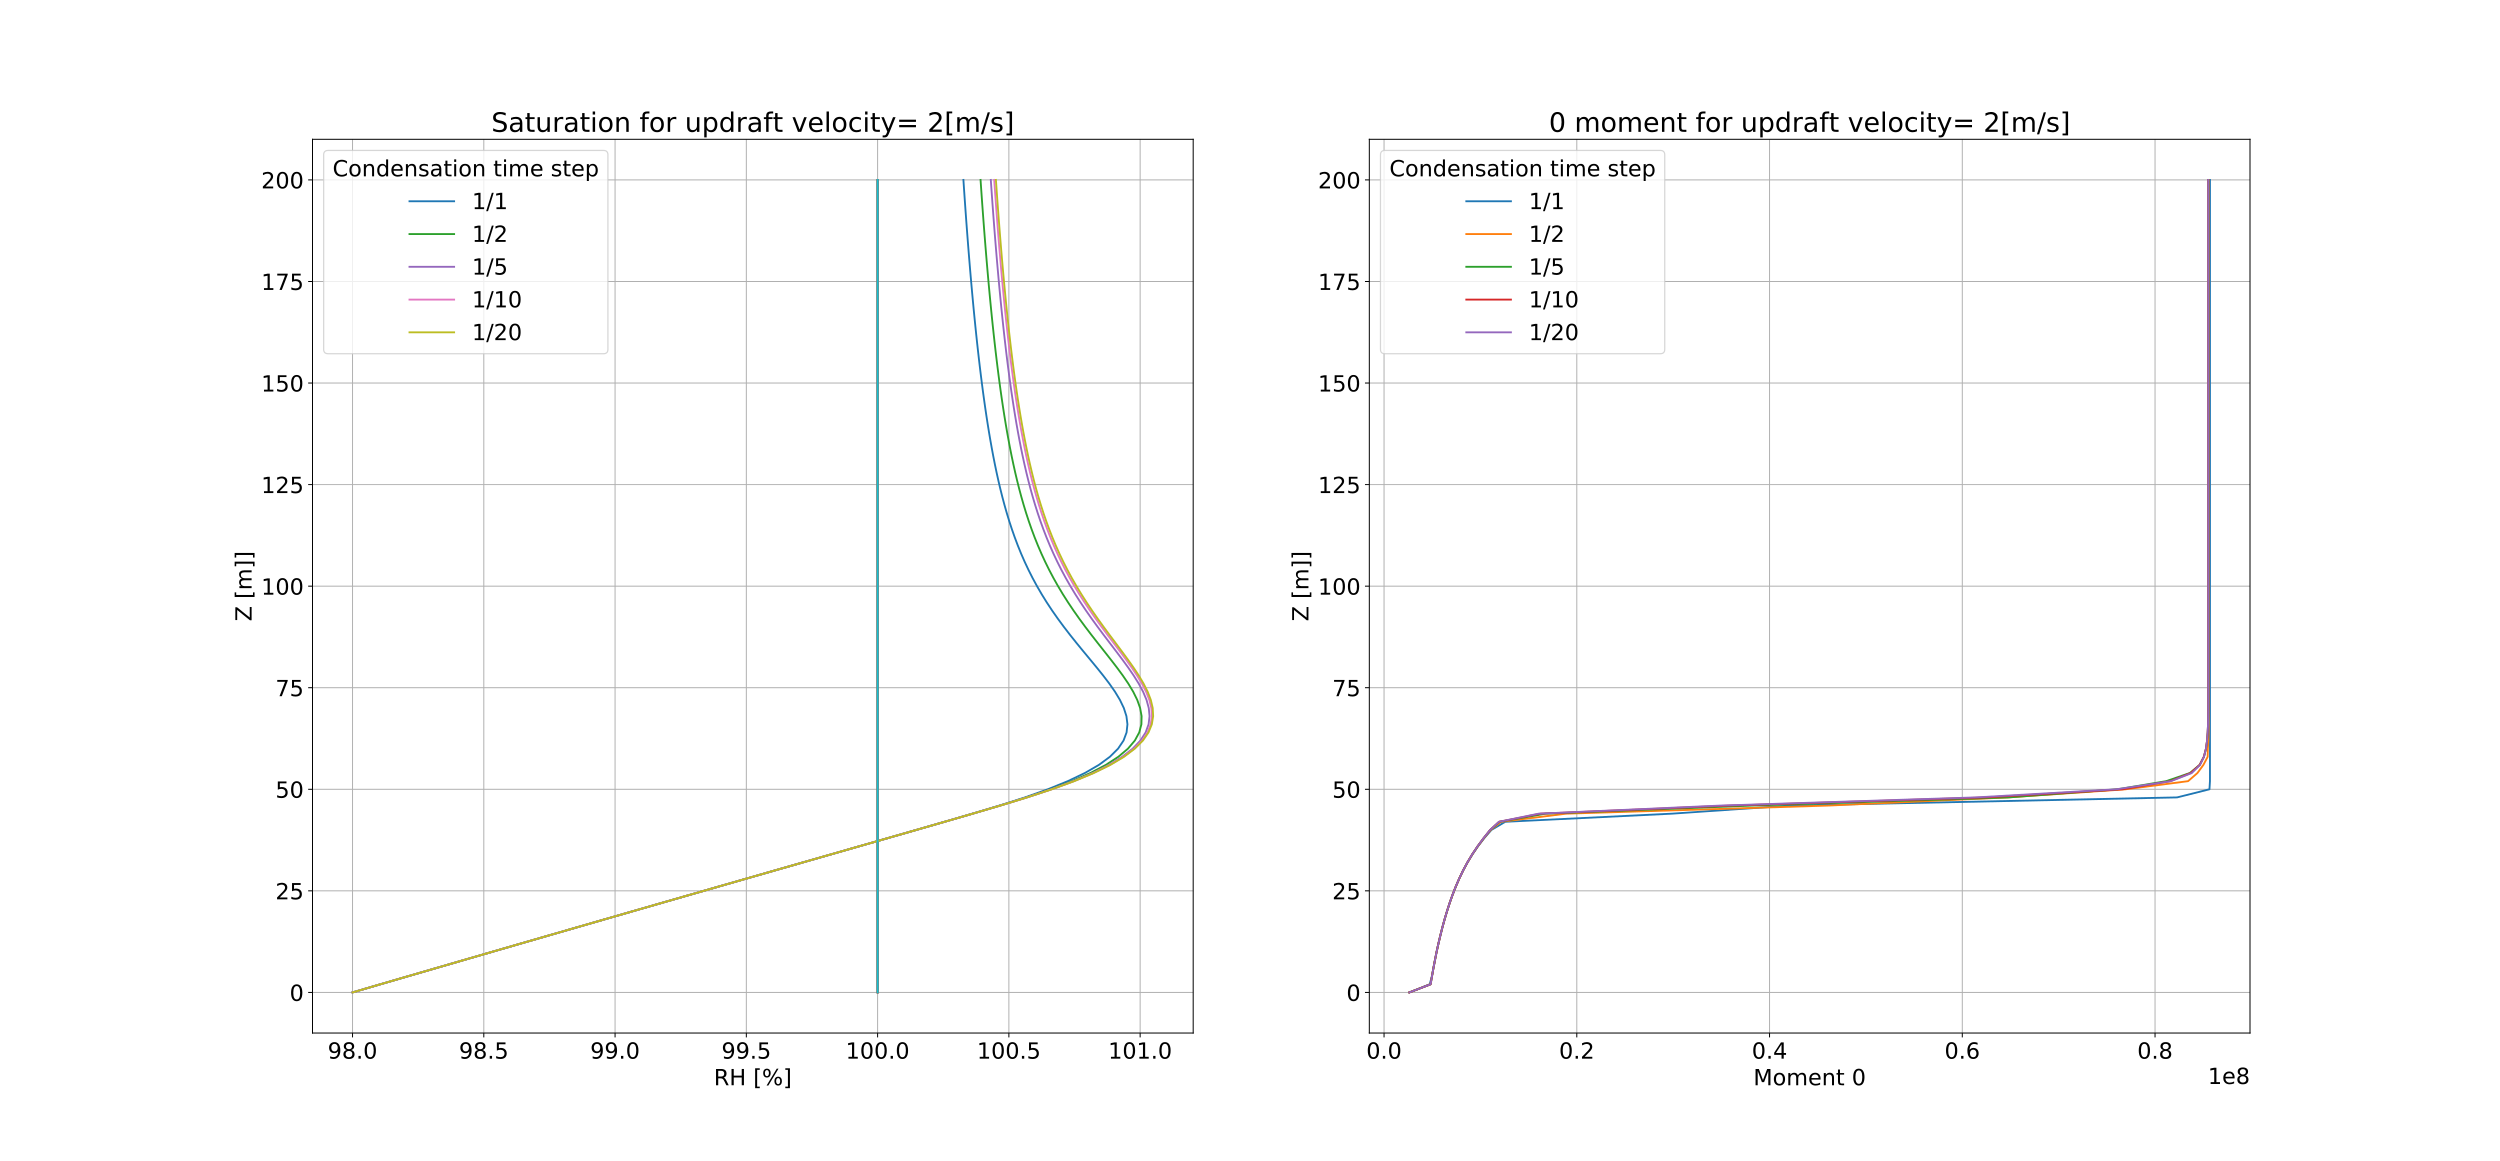 <?xml version="1.0" encoding="utf-8" standalone="no"?>
<!DOCTYPE svg PUBLIC "-//W3C//DTD SVG 1.1//EN"
  "http://www.w3.org/Graphics/SVG/1.1/DTD/svg11.dtd">
<!-- Created with matplotlib (http://matplotlib.org/) -->
<svg height="936pt" version="1.1" viewBox="0 0 2016 936" width="2016pt" xmlns="http://www.w3.org/2000/svg" xmlns:xlink="http://www.w3.org/1999/xlink">
 <defs>
  <style type="text/css">
*{stroke-linecap:butt;stroke-linejoin:round;}
  </style>
 </defs>
 <g id="figure_1">
  <g id="patch_1">
   <path d="M 0 936 
L 2016 936 
L 2016 0 
L 0 0 
z
" style="fill:#ffffff;"/>
  </g>
  <g id="axes_1">
   <g id="patch_2">
    <path d="M 252 833.04 
L 962.182 833.04 
L 962.182 112.32 
L 252 112.32 
z
" style="fill:#ffffff;"/>
   </g>
   <g id="matplotlib.axis_1">
    <g id="xtick_1">
     <g id="line2d_1">
      <path clip-path="url(#p7c74bfd4fd)" d="M 284.281 833.04 
L 284.281 112.32 
" style="fill:none;stroke:#b0b0b0;stroke-linecap:square;stroke-width:0.8;"/>
     </g>
     <g id="line2d_2">
      <defs>
       <path d="M 0 0 
L 0 3.5 
" id="m22fe0eab7c" style="stroke:#000000;stroke-width:0.8;"/>
      </defs>
      <g>
       <use style="stroke:#000000;stroke-width:0.8;" x="284.281" xlink:href="#m22fe0eab7c" y="833.04"/>
      </g>
     </g>
     <g id="text_1">
      <!-- 98.0 -->
      <defs>
       <path d="M 10.984 1.516 
L 10.984 10.5 
Q 14.703 8.734 18.5 7.812 
Q 22.312 6.891 25.984 6.891 
Q 35.75 6.891 40.891 13.453 
Q 46.047 20.016 46.781 33.406 
Q 43.953 29.203 39.594 26.953 
Q 35.25 24.703 29.984 24.703 
Q 19.047 24.703 12.672 31.312 
Q 6.297 37.938 6.297 49.422 
Q 6.297 60.641 12.938 67.422 
Q 19.578 74.219 30.609 74.219 
Q 43.266 74.219 49.922 64.516 
Q 56.594 54.828 56.594 36.375 
Q 56.594 19.141 48.406 8.859 
Q 40.234 -1.422 26.422 -1.422 
Q 22.703 -1.422 18.891 -0.688 
Q 15.094 0.047 10.984 1.516 
z
M 30.609 32.422 
Q 37.25 32.422 41.125 36.953 
Q 45.016 41.5 45.016 49.422 
Q 45.016 57.281 41.125 61.844 
Q 37.25 66.406 30.609 66.406 
Q 23.969 66.406 20.094 61.844 
Q 16.219 57.281 16.219 49.422 
Q 16.219 41.5 20.094 36.953 
Q 23.969 32.422 30.609 32.422 
z
" id="DejaVuSans-39"/>
       <path d="M 31.781 34.625 
Q 24.75 34.625 20.719 30.859 
Q 16.703 27.094 16.703 20.516 
Q 16.703 13.922 20.719 10.156 
Q 24.75 6.391 31.781 6.391 
Q 38.812 6.391 42.859 10.172 
Q 46.922 13.969 46.922 20.516 
Q 46.922 27.094 42.891 30.859 
Q 38.875 34.625 31.781 34.625 
z
M 21.922 38.812 
Q 15.578 40.375 12.031 44.719 
Q 8.5 49.078 8.5 55.328 
Q 8.5 64.062 14.719 69.141 
Q 20.953 74.219 31.781 74.219 
Q 42.672 74.219 48.875 69.141 
Q 55.078 64.062 55.078 55.328 
Q 55.078 49.078 51.531 44.719 
Q 48 40.375 41.703 38.812 
Q 48.828 37.156 52.797 32.312 
Q 56.781 27.484 56.781 20.516 
Q 56.781 9.906 50.312 4.234 
Q 43.844 -1.422 31.781 -1.422 
Q 19.734 -1.422 13.25 4.234 
Q 6.781 9.906 6.781 20.516 
Q 6.781 27.484 10.781 32.312 
Q 14.797 37.156 21.922 38.812 
z
M 18.312 54.391 
Q 18.312 48.734 21.844 45.562 
Q 25.391 42.391 31.781 42.391 
Q 38.141 42.391 41.719 45.562 
Q 45.312 48.734 45.312 54.391 
Q 45.312 60.062 41.719 63.234 
Q 38.141 66.406 31.781 66.406 
Q 25.391 66.406 21.844 63.234 
Q 18.312 60.062 18.312 54.391 
z
" id="DejaVuSans-38"/>
       <path d="M 10.688 12.406 
L 21 12.406 
L 21 0 
L 10.688 0 
z
" id="DejaVuSans-2e"/>
       <path d="M 31.781 66.406 
Q 24.172 66.406 20.328 58.906 
Q 16.5 51.422 16.5 36.375 
Q 16.5 21.391 20.328 13.891 
Q 24.172 6.391 31.781 6.391 
Q 39.453 6.391 43.281 13.891 
Q 47.125 21.391 47.125 36.375 
Q 47.125 51.422 43.281 58.906 
Q 39.453 66.406 31.781 66.406 
z
M 31.781 74.219 
Q 44.047 74.219 50.516 64.516 
Q 56.984 54.828 56.984 36.375 
Q 56.984 17.969 50.516 8.266 
Q 44.047 -1.422 31.781 -1.422 
Q 19.531 -1.422 13.062 8.266 
Q 6.594 17.969 6.594 36.375 
Q 6.594 54.828 13.062 64.516 
Q 19.531 74.219 31.781 74.219 
z
" id="DejaVuSans-30"/>
      </defs>
      <g transform="translate(264.242 853.717)scale(0.18 -0.18)">
       <use xlink:href="#DejaVuSans-39"/>
       <use x="63.623" xlink:href="#DejaVuSans-38"/>
       <use x="127.246" xlink:href="#DejaVuSans-2e"/>
       <use x="159.033" xlink:href="#DejaVuSans-30"/>
      </g>
     </g>
    </g>
    <g id="xtick_2">
     <g id="line2d_3">
      <path clip-path="url(#p7c74bfd4fd)" d="M 390.136 833.04 
L 390.136 112.32 
" style="fill:none;stroke:#b0b0b0;stroke-linecap:square;stroke-width:0.8;"/>
     </g>
     <g id="line2d_4">
      <g>
       <use style="stroke:#000000;stroke-width:0.8;" x="390.136" xlink:href="#m22fe0eab7c" y="833.04"/>
      </g>
     </g>
     <g id="text_2">
      <!-- 98.5 -->
      <defs>
       <path d="M 10.797 72.906 
L 49.516 72.906 
L 49.516 64.594 
L 19.828 64.594 
L 19.828 46.734 
Q 21.969 47.469 24.109 47.828 
Q 26.266 48.188 28.422 48.188 
Q 40.625 48.188 47.75 41.5 
Q 54.891 34.812 54.891 23.391 
Q 54.891 11.625 47.562 5.094 
Q 40.234 -1.422 26.906 -1.422 
Q 22.312 -1.422 17.547 -0.641 
Q 12.797 0.141 7.719 1.703 
L 7.719 11.625 
Q 12.109 9.234 16.797 8.062 
Q 21.484 6.891 26.703 6.891 
Q 35.156 6.891 40.078 11.328 
Q 45.016 15.766 45.016 23.391 
Q 45.016 31 40.078 35.438 
Q 35.156 39.891 26.703 39.891 
Q 22.75 39.891 18.812 39.016 
Q 14.891 38.141 10.797 36.281 
z
" id="DejaVuSans-35"/>
      </defs>
      <g transform="translate(370.097 853.717)scale(0.18 -0.18)">
       <use xlink:href="#DejaVuSans-39"/>
       <use x="63.623" xlink:href="#DejaVuSans-38"/>
       <use x="127.246" xlink:href="#DejaVuSans-2e"/>
       <use x="159.033" xlink:href="#DejaVuSans-35"/>
      </g>
     </g>
    </g>
    <g id="xtick_3">
     <g id="line2d_5">
      <path clip-path="url(#p7c74bfd4fd)" d="M 495.99 833.04 
L 495.99 112.32 
" style="fill:none;stroke:#b0b0b0;stroke-linecap:square;stroke-width:0.8;"/>
     </g>
     <g id="line2d_6">
      <g>
       <use style="stroke:#000000;stroke-width:0.8;" x="495.99" xlink:href="#m22fe0eab7c" y="833.04"/>
      </g>
     </g>
     <g id="text_3">
      <!-- 99.0 -->
      <g transform="translate(475.951 853.717)scale(0.18 -0.18)">
       <use xlink:href="#DejaVuSans-39"/>
       <use x="63.623" xlink:href="#DejaVuSans-39"/>
       <use x="127.246" xlink:href="#DejaVuSans-2e"/>
       <use x="159.033" xlink:href="#DejaVuSans-30"/>
      </g>
     </g>
    </g>
    <g id="xtick_4">
     <g id="line2d_7">
      <path clip-path="url(#p7c74bfd4fd)" d="M 601.845 833.04 
L 601.845 112.32 
" style="fill:none;stroke:#b0b0b0;stroke-linecap:square;stroke-width:0.8;"/>
     </g>
     <g id="line2d_8">
      <g>
       <use style="stroke:#000000;stroke-width:0.8;" x="601.845" xlink:href="#m22fe0eab7c" y="833.04"/>
      </g>
     </g>
     <g id="text_4">
      <!-- 99.5 -->
      <g transform="translate(581.806 853.717)scale(0.18 -0.18)">
       <use xlink:href="#DejaVuSans-39"/>
       <use x="63.623" xlink:href="#DejaVuSans-39"/>
       <use x="127.246" xlink:href="#DejaVuSans-2e"/>
       <use x="159.033" xlink:href="#DejaVuSans-35"/>
      </g>
     </g>
    </g>
    <g id="xtick_5">
     <g id="line2d_9">
      <path clip-path="url(#p7c74bfd4fd)" d="M 707.699 833.04 
L 707.699 112.32 
" style="fill:none;stroke:#b0b0b0;stroke-linecap:square;stroke-width:0.8;"/>
     </g>
     <g id="line2d_10">
      <g>
       <use style="stroke:#000000;stroke-width:0.8;" x="707.699" xlink:href="#m22fe0eab7c" y="833.04"/>
      </g>
     </g>
     <g id="text_5">
      <!-- 100.0 -->
      <defs>
       <path d="M 12.406 8.297 
L 28.516 8.297 
L 28.516 63.922 
L 10.984 60.406 
L 10.984 69.391 
L 28.422 72.906 
L 38.281 72.906 
L 38.281 8.297 
L 54.391 8.297 
L 54.391 0 
L 12.406 0 
z
" id="DejaVuSans-31"/>
      </defs>
      <g transform="translate(681.934 853.717)scale(0.18 -0.18)">
       <use xlink:href="#DejaVuSans-31"/>
       <use x="63.623" xlink:href="#DejaVuSans-30"/>
       <use x="127.246" xlink:href="#DejaVuSans-30"/>
       <use x="190.869" xlink:href="#DejaVuSans-2e"/>
       <use x="222.656" xlink:href="#DejaVuSans-30"/>
      </g>
     </g>
    </g>
    <g id="xtick_6">
     <g id="line2d_11">
      <path clip-path="url(#p7c74bfd4fd)" d="M 813.554 833.04 
L 813.554 112.32 
" style="fill:none;stroke:#b0b0b0;stroke-linecap:square;stroke-width:0.8;"/>
     </g>
     <g id="line2d_12">
      <g>
       <use style="stroke:#000000;stroke-width:0.8;" x="813.554" xlink:href="#m22fe0eab7c" y="833.04"/>
      </g>
     </g>
     <g id="text_6">
      <!-- 100.5 -->
      <g transform="translate(787.789 853.717)scale(0.18 -0.18)">
       <use xlink:href="#DejaVuSans-31"/>
       <use x="63.623" xlink:href="#DejaVuSans-30"/>
       <use x="127.246" xlink:href="#DejaVuSans-30"/>
       <use x="190.869" xlink:href="#DejaVuSans-2e"/>
       <use x="222.656" xlink:href="#DejaVuSans-35"/>
      </g>
     </g>
    </g>
    <g id="xtick_7">
     <g id="line2d_13">
      <path clip-path="url(#p7c74bfd4fd)" d="M 919.409 833.04 
L 919.409 112.32 
" style="fill:none;stroke:#b0b0b0;stroke-linecap:square;stroke-width:0.8;"/>
     </g>
     <g id="line2d_14">
      <g>
       <use style="stroke:#000000;stroke-width:0.8;" x="919.409" xlink:href="#m22fe0eab7c" y="833.04"/>
      </g>
     </g>
     <g id="text_7">
      <!-- 101.0 -->
      <g transform="translate(893.643 853.717)scale(0.18 -0.18)">
       <use xlink:href="#DejaVuSans-31"/>
       <use x="63.623" xlink:href="#DejaVuSans-30"/>
       <use x="127.246" xlink:href="#DejaVuSans-31"/>
       <use x="190.869" xlink:href="#DejaVuSans-2e"/>
       <use x="222.656" xlink:href="#DejaVuSans-30"/>
      </g>
     </g>
    </g>
    <g id="text_8">
     <!-- RH [%] -->
     <defs>
      <path d="M 44.391 34.188 
Q 47.562 33.109 50.562 29.594 
Q 53.562 26.078 56.594 19.922 
L 66.609 0 
L 56 0 
L 46.688 18.703 
Q 43.062 26.031 39.672 28.422 
Q 36.281 30.812 30.422 30.812 
L 19.672 30.812 
L 19.672 0 
L 9.812 0 
L 9.812 72.906 
L 32.078 72.906 
Q 44.578 72.906 50.734 67.672 
Q 56.891 62.453 56.891 51.906 
Q 56.891 45.016 53.688 40.469 
Q 50.484 35.938 44.391 34.188 
z
M 19.672 64.797 
L 19.672 38.922 
L 32.078 38.922 
Q 39.203 38.922 42.844 42.219 
Q 46.484 45.516 46.484 51.906 
Q 46.484 58.297 42.844 61.547 
Q 39.203 64.797 32.078 64.797 
z
" id="DejaVuSans-52"/>
      <path d="M 9.812 72.906 
L 19.672 72.906 
L 19.672 43.016 
L 55.516 43.016 
L 55.516 72.906 
L 65.375 72.906 
L 65.375 0 
L 55.516 0 
L 55.516 34.719 
L 19.672 34.719 
L 19.672 0 
L 9.812 0 
z
" id="DejaVuSans-48"/>
      <path id="DejaVuSans-20"/>
      <path d="M 8.594 75.984 
L 29.297 75.984 
L 29.297 69 
L 17.578 69 
L 17.578 -6.203 
L 29.297 -6.203 
L 29.297 -13.188 
L 8.594 -13.188 
z
" id="DejaVuSans-5b"/>
      <path d="M 72.703 32.078 
Q 68.453 32.078 66.031 28.469 
Q 63.625 24.859 63.625 18.406 
Q 63.625 12.062 66.031 8.422 
Q 68.453 4.781 72.703 4.781 
Q 76.859 4.781 79.266 8.422 
Q 81.688 12.062 81.688 18.406 
Q 81.688 24.812 79.266 28.438 
Q 76.859 32.078 72.703 32.078 
z
M 72.703 38.281 
Q 80.422 38.281 84.953 32.906 
Q 89.5 27.547 89.5 18.406 
Q 89.5 9.281 84.938 3.922 
Q 80.375 -1.422 72.703 -1.422 
Q 64.891 -1.422 60.344 3.922 
Q 55.812 9.281 55.812 18.406 
Q 55.812 27.594 60.375 32.938 
Q 64.938 38.281 72.703 38.281 
z
M 22.312 68.016 
Q 18.109 68.016 15.688 64.375 
Q 13.281 60.75 13.281 54.391 
Q 13.281 47.953 15.672 44.328 
Q 18.062 40.719 22.312 40.719 
Q 26.562 40.719 28.969 44.328 
Q 31.391 47.953 31.391 54.391 
Q 31.391 60.688 28.953 64.344 
Q 26.516 68.016 22.312 68.016 
z
M 66.406 74.219 
L 74.219 74.219 
L 28.609 -1.422 
L 20.797 -1.422 
z
M 22.312 74.219 
Q 30.031 74.219 34.609 68.875 
Q 39.203 63.531 39.203 54.391 
Q 39.203 45.172 34.641 39.844 
Q 30.078 34.516 22.312 34.516 
Q 14.547 34.516 10.031 39.859 
Q 5.516 45.219 5.516 54.391 
Q 5.516 63.484 10.047 68.844 
Q 14.594 74.219 22.312 74.219 
z
" id="DejaVuSans-25"/>
      <path d="M 30.422 75.984 
L 30.422 -13.188 
L 9.719 -13.188 
L 9.719 -6.203 
L 21.391 -6.203 
L 21.391 69 
L 9.719 69 
L 9.719 75.984 
z
" id="DejaVuSans-5d"/>
     </defs>
     <g transform="translate(575.635 875.138)scale(0.18 -0.18)">
      <use xlink:href="#DejaVuSans-52"/>
      <use x="69.482" xlink:href="#DejaVuSans-48"/>
      <use x="144.678" xlink:href="#DejaVuSans-20"/>
      <use x="176.465" xlink:href="#DejaVuSans-5b"/>
      <use x="215.479" xlink:href="#DejaVuSans-25"/>
      <use x="310.498" xlink:href="#DejaVuSans-5d"/>
     </g>
    </g>
   </g>
   <g id="matplotlib.axis_2">
    <g id="ytick_1">
     <g id="line2d_15">
      <path clip-path="url(#p7c74bfd4fd)" d="M 252 800.28 
L 962.182 800.28 
" style="fill:none;stroke:#b0b0b0;stroke-linecap:square;stroke-width:0.8;"/>
     </g>
     <g id="line2d_16">
      <defs>
       <path d="M 0 0 
L -3.5 0 
" id="m85f93e2a05" style="stroke:#000000;stroke-width:0.8;"/>
      </defs>
      <g>
       <use style="stroke:#000000;stroke-width:0.8;" x="252" xlink:href="#m85f93e2a05" y="800.28"/>
      </g>
     </g>
     <g id="text_9">
      <!-- 0 -->
      <g transform="translate(233.548 807.119)scale(0.18 -0.18)">
       <use xlink:href="#DejaVuSans-30"/>
      </g>
     </g>
    </g>
    <g id="ytick_2">
     <g id="line2d_17">
      <path clip-path="url(#p7c74bfd4fd)" d="M 252 718.38 
L 962.182 718.38 
" style="fill:none;stroke:#b0b0b0;stroke-linecap:square;stroke-width:0.8;"/>
     </g>
     <g id="line2d_18">
      <g>
       <use style="stroke:#000000;stroke-width:0.8;" x="252" xlink:href="#m85f93e2a05" y="718.38"/>
      </g>
     </g>
     <g id="text_10">
      <!-- 25 -->
      <defs>
       <path d="M 19.188 8.297 
L 53.609 8.297 
L 53.609 0 
L 7.328 0 
L 7.328 8.297 
Q 12.938 14.109 22.625 23.891 
Q 32.328 33.688 34.812 36.531 
Q 39.547 41.844 41.422 45.531 
Q 43.312 49.219 43.312 52.781 
Q 43.312 58.594 39.234 62.25 
Q 35.156 65.922 28.609 65.922 
Q 23.969 65.922 18.812 64.312 
Q 13.672 62.703 7.812 59.422 
L 7.812 69.391 
Q 13.766 71.781 18.938 73 
Q 24.125 74.219 28.422 74.219 
Q 39.75 74.219 46.484 68.547 
Q 53.219 62.891 53.219 53.422 
Q 53.219 48.922 51.531 44.891 
Q 49.859 40.875 45.406 35.406 
Q 44.188 33.984 37.641 27.219 
Q 31.109 20.453 19.188 8.297 
z
" id="DejaVuSans-32"/>
      </defs>
      <g transform="translate(222.095 725.219)scale(0.18 -0.18)">
       <use xlink:href="#DejaVuSans-32"/>
       <use x="63.623" xlink:href="#DejaVuSans-35"/>
      </g>
     </g>
    </g>
    <g id="ytick_3">
     <g id="line2d_19">
      <path clip-path="url(#p7c74bfd4fd)" d="M 252 636.48 
L 962.182 636.48 
" style="fill:none;stroke:#b0b0b0;stroke-linecap:square;stroke-width:0.8;"/>
     </g>
     <g id="line2d_20">
      <g>
       <use style="stroke:#000000;stroke-width:0.8;" x="252" xlink:href="#m85f93e2a05" y="636.48"/>
      </g>
     </g>
     <g id="text_11">
      <!-- 50 -->
      <g transform="translate(222.095 643.319)scale(0.18 -0.18)">
       <use xlink:href="#DejaVuSans-35"/>
       <use x="63.623" xlink:href="#DejaVuSans-30"/>
      </g>
     </g>
    </g>
    <g id="ytick_4">
     <g id="line2d_21">
      <path clip-path="url(#p7c74bfd4fd)" d="M 252 554.58 
L 962.182 554.58 
" style="fill:none;stroke:#b0b0b0;stroke-linecap:square;stroke-width:0.8;"/>
     </g>
     <g id="line2d_22">
      <g>
       <use style="stroke:#000000;stroke-width:0.8;" x="252" xlink:href="#m85f93e2a05" y="554.58"/>
      </g>
     </g>
     <g id="text_12">
      <!-- 75 -->
      <defs>
       <path d="M 8.203 72.906 
L 55.078 72.906 
L 55.078 68.703 
L 28.609 0 
L 18.312 0 
L 43.219 64.594 
L 8.203 64.594 
z
" id="DejaVuSans-37"/>
      </defs>
      <g transform="translate(222.095 561.419)scale(0.18 -0.18)">
       <use xlink:href="#DejaVuSans-37"/>
       <use x="63.623" xlink:href="#DejaVuSans-35"/>
      </g>
     </g>
    </g>
    <g id="ytick_5">
     <g id="line2d_23">
      <path clip-path="url(#p7c74bfd4fd)" d="M 252 472.68 
L 962.182 472.68 
" style="fill:none;stroke:#b0b0b0;stroke-linecap:square;stroke-width:0.8;"/>
     </g>
     <g id="line2d_24">
      <g>
       <use style="stroke:#000000;stroke-width:0.8;" x="252" xlink:href="#m85f93e2a05" y="472.68"/>
      </g>
     </g>
     <g id="text_13">
      <!-- 100 -->
      <g transform="translate(210.643 479.519)scale(0.18 -0.18)">
       <use xlink:href="#DejaVuSans-31"/>
       <use x="63.623" xlink:href="#DejaVuSans-30"/>
       <use x="127.246" xlink:href="#DejaVuSans-30"/>
      </g>
     </g>
    </g>
    <g id="ytick_6">
     <g id="line2d_25">
      <path clip-path="url(#p7c74bfd4fd)" d="M 252 390.78 
L 962.182 390.78 
" style="fill:none;stroke:#b0b0b0;stroke-linecap:square;stroke-width:0.8;"/>
     </g>
     <g id="line2d_26">
      <g>
       <use style="stroke:#000000;stroke-width:0.8;" x="252" xlink:href="#m85f93e2a05" y="390.78"/>
      </g>
     </g>
     <g id="text_14">
      <!-- 125 -->
      <g transform="translate(210.643 397.619)scale(0.18 -0.18)">
       <use xlink:href="#DejaVuSans-31"/>
       <use x="63.623" xlink:href="#DejaVuSans-32"/>
       <use x="127.246" xlink:href="#DejaVuSans-35"/>
      </g>
     </g>
    </g>
    <g id="ytick_7">
     <g id="line2d_27">
      <path clip-path="url(#p7c74bfd4fd)" d="M 252 308.88 
L 962.182 308.88 
" style="fill:none;stroke:#b0b0b0;stroke-linecap:square;stroke-width:0.8;"/>
     </g>
     <g id="line2d_28">
      <g>
       <use style="stroke:#000000;stroke-width:0.8;" x="252" xlink:href="#m85f93e2a05" y="308.88"/>
      </g>
     </g>
     <g id="text_15">
      <!-- 150 -->
      <g transform="translate(210.643 315.719)scale(0.18 -0.18)">
       <use xlink:href="#DejaVuSans-31"/>
       <use x="63.623" xlink:href="#DejaVuSans-35"/>
       <use x="127.246" xlink:href="#DejaVuSans-30"/>
      </g>
     </g>
    </g>
    <g id="ytick_8">
     <g id="line2d_29">
      <path clip-path="url(#p7c74bfd4fd)" d="M 252 226.98 
L 962.182 226.98 
" style="fill:none;stroke:#b0b0b0;stroke-linecap:square;stroke-width:0.8;"/>
     </g>
     <g id="line2d_30">
      <g>
       <use style="stroke:#000000;stroke-width:0.8;" x="252" xlink:href="#m85f93e2a05" y="226.98"/>
      </g>
     </g>
     <g id="text_16">
      <!-- 175 -->
      <g transform="translate(210.643 233.819)scale(0.18 -0.18)">
       <use xlink:href="#DejaVuSans-31"/>
       <use x="63.623" xlink:href="#DejaVuSans-37"/>
       <use x="127.246" xlink:href="#DejaVuSans-35"/>
      </g>
     </g>
    </g>
    <g id="ytick_9">
     <g id="line2d_31">
      <path clip-path="url(#p7c74bfd4fd)" d="M 252 145.08 
L 962.182 145.08 
" style="fill:none;stroke:#b0b0b0;stroke-linecap:square;stroke-width:0.8;"/>
     </g>
     <g id="line2d_32">
      <g>
       <use style="stroke:#000000;stroke-width:0.8;" x="252" xlink:href="#m85f93e2a05" y="145.08"/>
      </g>
     </g>
     <g id="text_17">
      <!-- 200 -->
      <g transform="translate(210.643 151.919)scale(0.18 -0.18)">
       <use xlink:href="#DejaVuSans-32"/>
       <use x="63.623" xlink:href="#DejaVuSans-30"/>
       <use x="127.246" xlink:href="#DejaVuSans-30"/>
      </g>
     </g>
    </g>
    <g id="text_18">
     <!-- Z [m]] -->
     <defs>
      <path d="M 5.609 72.906 
L 62.891 72.906 
L 62.891 65.375 
L 16.797 8.297 
L 64.016 8.297 
L 64.016 0 
L 4.5 0 
L 4.5 7.516 
L 50.594 64.594 
L 5.609 64.594 
z
" id="DejaVuSans-5a"/>
      <path d="M 52 44.188 
Q 55.375 50.25 60.062 53.125 
Q 64.75 56 71.094 56 
Q 79.641 56 84.281 50.016 
Q 88.922 44.047 88.922 33.016 
L 88.922 0 
L 79.891 0 
L 79.891 32.719 
Q 79.891 40.578 77.094 44.375 
Q 74.312 48.188 68.609 48.188 
Q 61.625 48.188 57.562 43.547 
Q 53.516 38.922 53.516 30.906 
L 53.516 0 
L 44.484 0 
L 44.484 32.719 
Q 44.484 40.625 41.703 44.406 
Q 38.922 48.188 33.109 48.188 
Q 26.219 48.188 22.156 43.531 
Q 18.109 38.875 18.109 30.906 
L 18.109 0 
L 9.078 0 
L 9.078 54.688 
L 18.109 54.688 
L 18.109 46.188 
Q 21.188 51.219 25.484 53.609 
Q 29.781 56 35.688 56 
Q 41.656 56 45.828 52.969 
Q 50 49.953 52 44.188 
z
" id="DejaVuSans-6d"/>
     </defs>
     <g transform="translate(202.899 501.006)rotate(-90)scale(0.18 -0.18)">
      <use xlink:href="#DejaVuSans-5a"/>
      <use x="68.506" xlink:href="#DejaVuSans-20"/>
      <use x="100.293" xlink:href="#DejaVuSans-5b"/>
      <use x="139.307" xlink:href="#DejaVuSans-6d"/>
      <use x="236.719" xlink:href="#DejaVuSans-5d"/>
      <use x="275.732" xlink:href="#DejaVuSans-5d"/>
     </g>
    </g>
   </g>
   <g id="line2d_33">
    <path clip-path="url(#p7c74bfd4fd)" d="M 284.281 800.28 
L 306.726 793.728 
L 329.254 787.176 
L 351.812 780.624 
L 374.398 774.072 
L 397.012 767.52 
L 419.654 760.968 
L 442.323 754.416 
L 465.019 747.864 
L 487.741 741.312 
L 510.49 734.76 
L 533.263 728.208 
L 556.061 721.656 
L 578.882 715.104 
L 601.724 708.552 
L 624.585 702 
L 647.46 695.448 
L 670.344 688.896 
L 693.228 682.344 
L 716.096 675.792 
L 738.925 669.24 
L 761.67 662.688 
L 784.156 656.136 
L 806.017 649.584 
L 826.56 643.032 
L 844.935 636.48 
L 861.056 629.928 
L 874.796 623.376 
L 886.107 616.824 
L 895.011 610.272 
L 901.602 603.72 
L 906.027 597.168 
L 908.476 590.616 
L 909.171 584.064 
L 908.35 577.512 
L 906.252 570.96 
L 903.114 564.408 
L 899.158 557.856 
L 894.59 551.304 
L 889.593 544.752 
L 884.326 538.2 
L 878.923 531.648 
L 873.495 525.096 
L 868.13 518.544 
L 862.898 511.992 
L 857.85 505.44 
L 853.023 498.888 
L 848.438 492.336 
L 844.11 485.784 
L 840.044 479.232 
L 836.237 472.68 
L 832.684 466.128 
L 829.374 459.576 
L 826.295 453.024 
L 823.433 446.472 
L 820.773 439.92 
L 818.3 433.368 
L 816 426.816 
L 813.858 420.264 
L 811.861 413.712 
L 809.996 407.16 
L 808.25 400.608 
L 806.613 394.056 
L 805.076 387.504 
L 803.628 380.952 
L 802.261 374.4 
L 800.968 367.848 
L 799.743 361.296 
L 798.579 354.744 
L 797.471 348.192 
L 796.414 341.64 
L 795.404 335.088 
L 794.436 328.536 
L 793.509 321.984 
L 792.617 315.432 
L 791.76 308.88 
L 790.933 302.328 
L 790.136 295.776 
L 789.366 289.224 
L 788.621 282.672 
L 787.899 276.12 
L 787.2 269.568 
L 786.522 263.016 
L 785.864 256.464 
L 785.224 249.912 
L 784.602 243.36 
L 783.996 236.808 
L 783.407 230.256 
L 782.832 223.704 
L 782.272 217.152 
L 781.726 210.6 
L 781.192 204.048 
L 780.672 197.496 
L 780.163 190.944 
L 779.665 184.392 
L 779.179 177.84 
L 778.703 171.288 
L 778.238 164.736 
L 777.782 158.184 
L 777.335 151.632 
L 776.898 145.08 
" style="fill:none;stroke:#1f77b4;stroke-linecap:square;stroke-width:1.5;"/>
   </g>
   <g id="line2d_34">
    <path clip-path="url(#p7c74bfd4fd)" d="M 707.699 800.28 
L 707.699 793.728 
L 707.699 787.176 
L 707.699 780.624 
L 707.699 774.072 
L 707.699 767.52 
L 707.699 760.968 
L 707.699 754.416 
L 707.699 747.864 
L 707.699 741.312 
L 707.699 734.76 
L 707.699 728.208 
L 707.699 721.656 
L 707.699 715.104 
L 707.699 708.552 
L 707.699 702 
L 707.699 695.448 
L 707.699 688.896 
L 707.699 682.344 
L 707.699 675.792 
L 707.699 669.24 
L 707.699 662.688 
L 707.699 656.136 
L 707.699 649.584 
L 707.699 643.032 
L 707.699 636.48 
L 707.699 629.928 
L 707.699 623.376 
L 707.699 616.824 
L 707.699 610.272 
L 707.699 603.72 
L 707.699 597.168 
L 707.699 590.616 
L 707.699 584.064 
L 707.699 577.512 
L 707.699 570.96 
L 707.699 564.408 
L 707.699 557.856 
L 707.699 551.304 
L 707.699 544.752 
L 707.699 538.2 
L 707.699 531.648 
L 707.699 525.096 
L 707.699 518.544 
L 707.699 511.992 
L 707.699 505.44 
L 707.699 498.888 
L 707.699 492.336 
L 707.699 485.784 
L 707.699 479.232 
L 707.699 472.68 
L 707.699 466.128 
L 707.699 459.576 
L 707.699 453.024 
L 707.699 446.472 
L 707.699 439.92 
L 707.699 433.368 
L 707.699 426.816 
L 707.699 420.264 
L 707.699 413.712 
L 707.699 407.16 
L 707.699 400.608 
L 707.699 394.056 
L 707.699 387.504 
L 707.699 380.952 
L 707.699 374.4 
L 707.699 367.848 
L 707.699 361.296 
L 707.699 354.744 
L 707.699 348.192 
L 707.699 341.64 
L 707.699 335.088 
L 707.699 328.536 
L 707.699 321.984 
L 707.699 315.432 
L 707.699 308.88 
L 707.699 302.328 
L 707.699 295.776 
L 707.699 289.224 
L 707.699 282.672 
L 707.699 276.12 
L 707.699 269.568 
L 707.699 263.016 
L 707.699 256.464 
L 707.699 249.912 
L 707.699 243.36 
L 707.699 236.808 
L 707.699 230.256 
L 707.699 223.704 
L 707.699 217.152 
L 707.699 210.6 
L 707.699 204.048 
L 707.699 197.496 
L 707.699 190.944 
L 707.699 184.392 
L 707.699 177.84 
L 707.699 171.288 
L 707.699 164.736 
L 707.699 158.184 
L 707.699 151.632 
L 707.699 145.08 
" style="fill:none;stroke:#ff7f0e;stroke-linecap:square;stroke-width:1.5;"/>
   </g>
   <g id="line2d_35">
    <path clip-path="url(#p7c74bfd4fd)" d="M 284.281 800.28 
L 306.719 793.728 
L 329.252 787.176 
L 351.811 780.624 
L 374.398 774.072 
L 397.012 767.52 
L 419.654 760.968 
L 442.323 754.416 
L 465.019 747.864 
L 487.742 741.312 
L 510.49 734.76 
L 533.264 728.208 
L 556.062 721.656 
L 578.883 715.104 
L 601.726 708.552 
L 624.588 702 
L 647.464 695.448 
L 670.35 688.896 
L 693.238 682.344 
L 716.112 675.792 
L 738.953 669.24 
L 761.723 662.688 
L 784.331 656.136 
L 806.48 649.584 
L 827.614 643.032 
L 847.042 636.48 
L 864.302 629.928 
L 879.216 623.376 
L 891.723 616.824 
L 901.815 610.272 
L 909.577 603.72 
L 915.145 597.168 
L 918.694 590.616 
L 920.434 584.064 
L 920.589 577.512 
L 919.39 570.96 
L 917.066 564.408 
L 913.833 557.856 
L 909.894 551.304 
L 905.432 544.752 
L 900.605 538.2 
L 895.554 531.648 
L 890.394 525.096 
L 885.222 518.544 
L 880.113 511.992 
L 875.128 505.44 
L 870.31 498.888 
L 865.692 492.336 
L 861.294 485.784 
L 857.129 479.232 
L 853.201 472.68 
L 849.511 466.128 
L 846.052 459.576 
L 842.816 453.024 
L 839.795 446.472 
L 836.976 439.92 
L 834.346 433.368 
L 831.893 426.816 
L 829.604 420.264 
L 827.465 413.712 
L 825.466 407.16 
L 823.595 400.608 
L 821.84 394.056 
L 820.193 387.504 
L 818.642 380.952 
L 817.181 374.4 
L 815.801 367.848 
L 814.495 361.296 
L 813.256 354.744 
L 812.08 348.192 
L 810.96 341.64 
L 809.891 335.088 
L 808.871 328.536 
L 807.894 321.984 
L 806.958 315.432 
L 806.059 308.88 
L 805.194 302.328 
L 804.361 295.776 
L 803.559 289.224 
L 802.783 282.672 
L 802.034 276.12 
L 801.309 269.568 
L 800.606 263.016 
L 799.925 256.464 
L 799.264 249.912 
L 798.622 243.36 
L 797.998 236.808 
L 797.391 230.256 
L 796.8 223.704 
L 796.225 217.152 
L 795.663 210.6 
L 795.116 204.048 
L 794.582 197.496 
L 794.061 190.944 
L 793.552 184.392 
L 793.054 177.84 
L 792.567 171.288 
L 792.091 164.736 
L 791.626 158.184 
L 791.17 151.632 
L 790.724 145.08 
" style="fill:none;stroke:#2ca02c;stroke-linecap:square;stroke-width:1.5;"/>
   </g>
   <g id="line2d_36">
    <path clip-path="url(#p7c74bfd4fd)" d="M 707.699 800.28 
L 707.699 793.728 
L 707.699 787.176 
L 707.699 780.624 
L 707.699 774.072 
L 707.699 767.52 
L 707.699 760.968 
L 707.699 754.416 
L 707.699 747.864 
L 707.699 741.312 
L 707.699 734.76 
L 707.699 728.208 
L 707.699 721.656 
L 707.699 715.104 
L 707.699 708.552 
L 707.699 702 
L 707.699 695.448 
L 707.699 688.896 
L 707.699 682.344 
L 707.699 675.792 
L 707.699 669.24 
L 707.699 662.688 
L 707.699 656.136 
L 707.699 649.584 
L 707.699 643.032 
L 707.699 636.48 
L 707.699 629.928 
L 707.699 623.376 
L 707.699 616.824 
L 707.699 610.272 
L 707.699 603.72 
L 707.699 597.168 
L 707.699 590.616 
L 707.699 584.064 
L 707.699 577.512 
L 707.699 570.96 
L 707.699 564.408 
L 707.699 557.856 
L 707.699 551.304 
L 707.699 544.752 
L 707.699 538.2 
L 707.699 531.648 
L 707.699 525.096 
L 707.699 518.544 
L 707.699 511.992 
L 707.699 505.44 
L 707.699 498.888 
L 707.699 492.336 
L 707.699 485.784 
L 707.699 479.232 
L 707.699 472.68 
L 707.699 466.128 
L 707.699 459.576 
L 707.699 453.024 
L 707.699 446.472 
L 707.699 439.92 
L 707.699 433.368 
L 707.699 426.816 
L 707.699 420.264 
L 707.699 413.712 
L 707.699 407.16 
L 707.699 400.608 
L 707.699 394.056 
L 707.699 387.504 
L 707.699 380.952 
L 707.699 374.4 
L 707.699 367.848 
L 707.699 361.296 
L 707.699 354.744 
L 707.699 348.192 
L 707.699 341.64 
L 707.699 335.088 
L 707.699 328.536 
L 707.699 321.984 
L 707.699 315.432 
L 707.699 308.88 
L 707.699 302.328 
L 707.699 295.776 
L 707.699 289.224 
L 707.699 282.672 
L 707.699 276.12 
L 707.699 269.568 
L 707.699 263.016 
L 707.699 256.464 
L 707.699 249.912 
L 707.699 243.36 
L 707.699 236.808 
L 707.699 230.256 
L 707.699 223.704 
L 707.699 217.152 
L 707.699 210.6 
L 707.699 204.048 
L 707.699 197.496 
L 707.699 190.944 
L 707.699 184.392 
L 707.699 177.84 
L 707.699 171.288 
L 707.699 164.736 
L 707.699 158.184 
L 707.699 151.632 
L 707.699 145.08 
" style="fill:none;stroke:#d62728;stroke-linecap:square;stroke-width:1.5;"/>
   </g>
   <g id="line2d_37">
    <path clip-path="url(#p7c74bfd4fd)" d="M 284.281 800.28 
L 306.715 793.728 
L 329.251 787.176 
L 351.81 780.624 
L 374.397 774.072 
L 397.012 767.52 
L 419.654 760.968 
L 442.323 754.416 
L 465.019 747.864 
L 487.742 741.312 
L 510.49 734.76 
L 533.264 728.208 
L 556.062 721.656 
L 578.884 715.104 
L 601.727 708.552 
L 624.589 702 
L 647.466 695.448 
L 670.354 688.896 
L 693.243 682.344 
L 716.122 675.792 
L 738.97 669.24 
L 761.753 662.688 
L 784.397 656.136 
L 806.672 649.584 
L 828.021 643.032 
L 847.81 636.48 
L 865.586 629.928 
L 881.095 623.376 
L 894.229 616.824 
L 904.979 610.272 
L 913.41 603.72 
L 919.645 597.168 
L 923.853 590.616 
L 926.229 584.064 
L 926.99 577.512 
L 926.36 570.96 
L 924.561 564.408 
L 921.805 557.856 
L 918.291 551.304 
L 914.2 544.752 
L 909.693 538.2 
L 904.908 531.648 
L 899.965 525.096 
L 894.963 518.544 
L 889.982 511.992 
L 885.086 505.44 
L 880.323 498.888 
L 875.73 492.336 
L 871.332 485.784 
L 867.146 479.232 
L 863.18 472.68 
L 859.437 466.128 
L 855.916 459.576 
L 852.611 453.024 
L 849.514 446.472 
L 846.617 439.92 
L 843.907 433.368 
L 841.374 426.816 
L 839.006 420.264 
L 836.792 413.712 
L 834.719 407.16 
L 832.777 400.608 
L 830.955 394.056 
L 829.244 387.504 
L 827.634 380.952 
L 826.116 374.4 
L 824.684 367.848 
L 823.329 361.296 
L 822.046 354.744 
L 820.827 348.192 
L 819.669 341.64 
L 818.565 335.088 
L 817.511 328.536 
L 816.504 321.984 
L 815.54 315.432 
L 814.614 308.88 
L 813.726 302.328 
L 812.871 295.776 
L 812.048 289.224 
L 811.253 282.672 
L 810.486 276.12 
L 809.745 269.568 
L 809.027 263.016 
L 808.332 256.464 
L 807.658 249.912 
L 807.003 243.36 
L 806.367 236.808 
L 805.749 230.256 
L 805.148 223.704 
L 804.563 217.152 
L 803.993 210.6 
L 803.437 204.048 
L 802.895 197.496 
L 802.366 190.944 
L 801.849 184.392 
L 801.345 177.84 
L 800.852 171.288 
L 800.369 164.736 
L 799.898 158.184 
L 799.436 151.632 
L 798.984 145.08 
" style="fill:none;stroke:#9467bd;stroke-linecap:square;stroke-width:1.5;"/>
   </g>
   <g id="line2d_38">
    <path clip-path="url(#p7c74bfd4fd)" d="M 707.699 800.28 
L 707.699 793.728 
L 707.699 787.176 
L 707.699 780.624 
L 707.699 774.072 
L 707.699 767.52 
L 707.699 760.968 
L 707.699 754.416 
L 707.699 747.864 
L 707.699 741.312 
L 707.699 734.76 
L 707.699 728.208 
L 707.699 721.656 
L 707.699 715.104 
L 707.699 708.552 
L 707.699 702 
L 707.699 695.448 
L 707.699 688.896 
L 707.699 682.344 
L 707.699 675.792 
L 707.699 669.24 
L 707.699 662.688 
L 707.699 656.136 
L 707.699 649.584 
L 707.699 643.032 
L 707.699 636.48 
L 707.699 629.928 
L 707.699 623.376 
L 707.699 616.824 
L 707.699 610.272 
L 707.699 603.72 
L 707.699 597.168 
L 707.699 590.616 
L 707.699 584.064 
L 707.699 577.512 
L 707.699 570.96 
L 707.699 564.408 
L 707.699 557.856 
L 707.699 551.304 
L 707.699 544.752 
L 707.699 538.2 
L 707.699 531.648 
L 707.699 525.096 
L 707.699 518.544 
L 707.699 511.992 
L 707.699 505.44 
L 707.699 498.888 
L 707.699 492.336 
L 707.699 485.784 
L 707.699 479.232 
L 707.699 472.68 
L 707.699 466.128 
L 707.699 459.576 
L 707.699 453.024 
L 707.699 446.472 
L 707.699 439.92 
L 707.699 433.368 
L 707.699 426.816 
L 707.699 420.264 
L 707.699 413.712 
L 707.699 407.16 
L 707.699 400.608 
L 707.699 394.056 
L 707.699 387.504 
L 707.699 380.952 
L 707.699 374.4 
L 707.699 367.848 
L 707.699 361.296 
L 707.699 354.744 
L 707.699 348.192 
L 707.699 341.64 
L 707.699 335.088 
L 707.699 328.536 
L 707.699 321.984 
L 707.699 315.432 
L 707.699 308.88 
L 707.699 302.328 
L 707.699 295.776 
L 707.699 289.224 
L 707.699 282.672 
L 707.699 276.12 
L 707.699 269.568 
L 707.699 263.016 
L 707.699 256.464 
L 707.699 249.912 
L 707.699 243.36 
L 707.699 236.808 
L 707.699 230.256 
L 707.699 223.704 
L 707.699 217.152 
L 707.699 210.6 
L 707.699 204.048 
L 707.699 197.496 
L 707.699 190.944 
L 707.699 184.392 
L 707.699 177.84 
L 707.699 171.288 
L 707.699 164.736 
L 707.699 158.184 
L 707.699 151.632 
L 707.699 145.08 
" style="fill:none;stroke:#8c564b;stroke-linecap:square;stroke-width:1.5;"/>
   </g>
   <g id="line2d_39">
    <path clip-path="url(#p7c74bfd4fd)" d="M 284.281 800.28 
L 306.714 793.728 
L 329.251 787.176 
L 351.81 780.624 
L 374.397 774.072 
L 397.012 767.52 
L 419.654 760.968 
L 442.323 754.416 
L 465.019 747.864 
L 487.742 741.312 
L 510.49 734.76 
L 533.264 728.208 
L 556.063 721.656 
L 578.884 715.104 
L 601.727 708.552 
L 624.59 702 
L 647.467 695.448 
L 670.355 688.896 
L 693.245 682.344 
L 716.125 675.792 
L 738.975 669.24 
L 761.762 662.688 
L 784.417 656.136 
L 806.731 649.584 
L 828.181 643.032 
L 848.091 636.48 
L 865.997 629.928 
L 881.654 623.376 
L 894.953 616.824 
L 905.882 610.272 
L 914.504 603.72 
L 920.938 597.168 
L 925.346 590.616 
L 927.924 584.064 
L 928.882 577.512 
L 928.441 570.96 
L 926.82 564.408 
L 924.23 557.856 
L 920.868 551.304 
L 916.913 544.752 
L 912.525 538.2 
L 907.843 531.648 
L 902.988 525.096 
L 898.057 518.544 
L 893.133 511.992 
L 888.28 505.44 
L 883.549 498.888 
L 878.977 492.336 
L 874.591 485.784 
L 870.408 479.232 
L 866.439 472.68 
L 862.688 466.128 
L 859.154 459.576 
L 855.833 453.024 
L 852.718 446.472 
L 849.799 439.92 
L 847.068 433.368 
L 844.513 426.816 
L 842.123 420.264 
L 839.885 413.712 
L 837.79 407.16 
L 835.827 400.608 
L 833.985 394.056 
L 832.253 387.504 
L 830.625 380.952 
L 829.09 374.4 
L 827.641 367.848 
L 826.27 361.296 
L 824.972 354.744 
L 823.74 348.192 
L 822.569 341.64 
L 821.453 335.088 
L 820.389 328.536 
L 819.371 321.984 
L 818.398 315.432 
L 817.464 308.88 
L 816.567 302.328 
L 815.705 295.776 
L 814.874 289.224 
L 814.074 282.672 
L 813.301 276.12 
L 812.554 269.568 
L 811.831 263.016 
L 811.131 256.464 
L 810.452 249.912 
L 809.794 243.36 
L 809.154 236.808 
L 808.532 230.256 
L 807.928 223.704 
L 807.339 217.152 
L 806.766 210.6 
L 806.207 204.048 
L 805.662 197.496 
L 805.131 190.944 
L 804.612 184.392 
L 804.105 177.84 
L 803.61 171.288 
L 803.126 164.736 
L 802.652 158.184 
L 802.189 151.632 
L 801.735 145.08 
" style="fill:none;stroke:#e377c2;stroke-linecap:square;stroke-width:1.5;"/>
   </g>
   <g id="line2d_40">
    <path clip-path="url(#p7c74bfd4fd)" d="M 707.699 800.28 
L 707.699 793.728 
L 707.699 787.176 
L 707.699 780.624 
L 707.699 774.072 
L 707.699 767.52 
L 707.699 760.968 
L 707.699 754.416 
L 707.699 747.864 
L 707.699 741.312 
L 707.699 734.76 
L 707.699 728.208 
L 707.699 721.656 
L 707.699 715.104 
L 707.699 708.552 
L 707.699 702 
L 707.699 695.448 
L 707.699 688.896 
L 707.699 682.344 
L 707.699 675.792 
L 707.699 669.24 
L 707.699 662.688 
L 707.699 656.136 
L 707.699 649.584 
L 707.699 643.032 
L 707.699 636.48 
L 707.699 629.928 
L 707.699 623.376 
L 707.699 616.824 
L 707.699 610.272 
L 707.699 603.72 
L 707.699 597.168 
L 707.699 590.616 
L 707.699 584.064 
L 707.699 577.512 
L 707.699 570.96 
L 707.699 564.408 
L 707.699 557.856 
L 707.699 551.304 
L 707.699 544.752 
L 707.699 538.2 
L 707.699 531.648 
L 707.699 525.096 
L 707.699 518.544 
L 707.699 511.992 
L 707.699 505.44 
L 707.699 498.888 
L 707.699 492.336 
L 707.699 485.784 
L 707.699 479.232 
L 707.699 472.68 
L 707.699 466.128 
L 707.699 459.576 
L 707.699 453.024 
L 707.699 446.472 
L 707.699 439.92 
L 707.699 433.368 
L 707.699 426.816 
L 707.699 420.264 
L 707.699 413.712 
L 707.699 407.16 
L 707.699 400.608 
L 707.699 394.056 
L 707.699 387.504 
L 707.699 380.952 
L 707.699 374.4 
L 707.699 367.848 
L 707.699 361.296 
L 707.699 354.744 
L 707.699 348.192 
L 707.699 341.64 
L 707.699 335.088 
L 707.699 328.536 
L 707.699 321.984 
L 707.699 315.432 
L 707.699 308.88 
L 707.699 302.328 
L 707.699 295.776 
L 707.699 289.224 
L 707.699 282.672 
L 707.699 276.12 
L 707.699 269.568 
L 707.699 263.016 
L 707.699 256.464 
L 707.699 249.912 
L 707.699 243.36 
L 707.699 236.808 
L 707.699 230.256 
L 707.699 223.704 
L 707.699 217.152 
L 707.699 210.6 
L 707.699 204.048 
L 707.699 197.496 
L 707.699 190.944 
L 707.699 184.392 
L 707.699 177.84 
L 707.699 171.288 
L 707.699 164.736 
L 707.699 158.184 
L 707.699 151.632 
L 707.699 145.08 
" style="fill:none;stroke:#7f7f7f;stroke-linecap:square;stroke-width:1.5;"/>
   </g>
   <g id="line2d_41">
    <path clip-path="url(#p7c74bfd4fd)" d="M 284.281 800.28 
L 306.713 793.728 
L 329.251 787.176 
L 351.81 780.624 
L 374.397 774.072 
L 397.012 767.52 
L 419.654 760.968 
L 442.323 754.416 
L 465.019 747.864 
L 487.742 741.312 
L 510.49 734.76 
L 533.264 728.208 
L 556.063 721.656 
L 578.884 715.104 
L 601.728 708.552 
L 624.59 702 
L 647.468 695.448 
L 670.356 688.896 
L 693.246 682.344 
L 716.127 675.792 
L 738.977 669.24 
L 761.767 662.688 
L 784.427 656.136 
L 806.759 649.584 
L 828.26 643.032 
L 848.253 636.48 
L 866.249 629.928 
L 881.995 623.376 
L 895.385 616.824 
L 906.41 610.272 
L 915.13 603.72 
L 921.664 597.168 
L 926.172 590.616 
L 928.848 584.064 
L 929.901 577.512 
L 929.55 570.96 
L 928.014 564.408 
L 925.502 557.856 
L 922.211 551.304 
L 918.318 544.752 
L 913.985 538.2 
L 909.35 531.648 
L 904.533 525.096 
L 899.634 518.544 
L 894.734 511.992 
L 889.9 505.44 
L 885.182 498.888 
L 880.617 492.336 
L 876.235 485.784 
L 872.052 479.232 
L 868.08 472.68 
L 864.323 466.128 
L 860.781 459.576 
L 857.451 453.024 
L 854.326 446.472 
L 851.396 439.92 
L 848.654 433.368 
L 846.087 426.816 
L 843.684 420.264 
L 841.435 413.712 
L 839.329 407.16 
L 837.354 400.608 
L 835.501 394.056 
L 833.76 387.504 
L 832.122 380.952 
L 830.578 374.4 
L 829.12 367.848 
L 827.742 361.296 
L 826.436 354.744 
L 825.197 348.192 
L 824.02 341.64 
L 822.898 335.088 
L 821.828 328.536 
L 820.806 321.984 
L 819.827 315.432 
L 818.889 308.88 
L 817.988 302.328 
L 817.122 295.776 
L 816.288 289.224 
L 815.484 282.672 
L 814.708 276.12 
L 813.958 269.568 
L 813.233 263.016 
L 812.53 256.464 
L 811.849 249.912 
L 811.189 243.36 
L 810.547 236.808 
L 809.924 230.256 
L 809.317 223.704 
L 808.727 217.152 
L 808.152 210.6 
L 807.592 204.048 
L 807.046 197.496 
L 806.513 190.944 
L 805.993 184.392 
L 805.485 177.84 
L 804.988 171.288 
L 804.503 164.736 
L 804.029 158.184 
L 803.564 151.632 
L 803.11 145.08 
" style="fill:none;stroke:#bcbd22;stroke-linecap:square;stroke-width:1.5;"/>
   </g>
   <g id="line2d_42">
    <path clip-path="url(#p7c74bfd4fd)" d="M 707.699 800.28 
L 707.699 793.728 
L 707.699 787.176 
L 707.699 780.624 
L 707.699 774.072 
L 707.699 767.52 
L 707.699 760.968 
L 707.699 754.416 
L 707.699 747.864 
L 707.699 741.312 
L 707.699 734.76 
L 707.699 728.208 
L 707.699 721.656 
L 707.699 715.104 
L 707.699 708.552 
L 707.699 702 
L 707.699 695.448 
L 707.699 688.896 
L 707.699 682.344 
L 707.699 675.792 
L 707.699 669.24 
L 707.699 662.688 
L 707.699 656.136 
L 707.699 649.584 
L 707.699 643.032 
L 707.699 636.48 
L 707.699 629.928 
L 707.699 623.376 
L 707.699 616.824 
L 707.699 610.272 
L 707.699 603.72 
L 707.699 597.168 
L 707.699 590.616 
L 707.699 584.064 
L 707.699 577.512 
L 707.699 570.96 
L 707.699 564.408 
L 707.699 557.856 
L 707.699 551.304 
L 707.699 544.752 
L 707.699 538.2 
L 707.699 531.648 
L 707.699 525.096 
L 707.699 518.544 
L 707.699 511.992 
L 707.699 505.44 
L 707.699 498.888 
L 707.699 492.336 
L 707.699 485.784 
L 707.699 479.232 
L 707.699 472.68 
L 707.699 466.128 
L 707.699 459.576 
L 707.699 453.024 
L 707.699 446.472 
L 707.699 439.92 
L 707.699 433.368 
L 707.699 426.816 
L 707.699 420.264 
L 707.699 413.712 
L 707.699 407.16 
L 707.699 400.608 
L 707.699 394.056 
L 707.699 387.504 
L 707.699 380.952 
L 707.699 374.4 
L 707.699 367.848 
L 707.699 361.296 
L 707.699 354.744 
L 707.699 348.192 
L 707.699 341.64 
L 707.699 335.088 
L 707.699 328.536 
L 707.699 321.984 
L 707.699 315.432 
L 707.699 308.88 
L 707.699 302.328 
L 707.699 295.776 
L 707.699 289.224 
L 707.699 282.672 
L 707.699 276.12 
L 707.699 269.568 
L 707.699 263.016 
L 707.699 256.464 
L 707.699 249.912 
L 707.699 243.36 
L 707.699 236.808 
L 707.699 230.256 
L 707.699 223.704 
L 707.699 217.152 
L 707.699 210.6 
L 707.699 204.048 
L 707.699 197.496 
L 707.699 190.944 
L 707.699 184.392 
L 707.699 177.84 
L 707.699 171.288 
L 707.699 164.736 
L 707.699 158.184 
L 707.699 151.632 
L 707.699 145.08 
" style="fill:none;stroke:#17becf;stroke-linecap:square;stroke-width:1.5;"/>
   </g>
   <g id="patch_3">
    <path d="M 252 833.04 
L 252 112.32 
" style="fill:none;stroke:#000000;stroke-linecap:square;stroke-linejoin:miter;stroke-width:0.8;"/>
   </g>
   <g id="patch_4">
    <path d="M 962.182 833.04 
L 962.182 112.32 
" style="fill:none;stroke:#000000;stroke-linecap:square;stroke-linejoin:miter;stroke-width:0.8;"/>
   </g>
   <g id="patch_5">
    <path d="M 252 833.04 
L 962.182 833.04 
" style="fill:none;stroke:#000000;stroke-linecap:square;stroke-linejoin:miter;stroke-width:0.8;"/>
   </g>
   <g id="patch_6">
    <path d="M 252 112.32 
L 962.182 112.32 
" style="fill:none;stroke:#000000;stroke-linecap:square;stroke-linejoin:miter;stroke-width:0.8;"/>
   </g>
   <g id="text_19">
    <!-- Saturation for updraft velocity= 2[m/s] -->
    <defs>
     <path d="M 53.516 70.516 
L 53.516 60.891 
Q 47.906 63.578 42.922 64.891 
Q 37.938 66.219 33.297 66.219 
Q 25.25 66.219 20.875 63.094 
Q 16.5 59.969 16.5 54.203 
Q 16.5 49.359 19.406 46.891 
Q 22.312 44.438 30.422 42.922 
L 36.375 41.703 
Q 47.406 39.594 52.656 34.297 
Q 57.906 29 57.906 20.125 
Q 57.906 9.516 50.797 4.047 
Q 43.703 -1.422 29.984 -1.422 
Q 24.812 -1.422 18.969 -0.25 
Q 13.141 0.922 6.891 3.219 
L 6.891 13.375 
Q 12.891 10.016 18.656 8.297 
Q 24.422 6.594 29.984 6.594 
Q 38.422 6.594 43.016 9.906 
Q 47.609 13.234 47.609 19.391 
Q 47.609 24.75 44.312 27.781 
Q 41.016 30.812 33.5 32.328 
L 27.484 33.5 
Q 16.453 35.688 11.516 40.375 
Q 6.594 45.062 6.594 53.422 
Q 6.594 63.094 13.406 68.656 
Q 20.219 74.219 32.172 74.219 
Q 37.312 74.219 42.625 73.281 
Q 47.953 72.359 53.516 70.516 
z
" id="DejaVuSans-53"/>
     <path d="M 34.281 27.484 
Q 23.391 27.484 19.188 25 
Q 14.984 22.516 14.984 16.5 
Q 14.984 11.719 18.141 8.906 
Q 21.297 6.109 26.703 6.109 
Q 34.188 6.109 38.703 11.406 
Q 43.219 16.703 43.219 25.484 
L 43.219 27.484 
z
M 52.203 31.203 
L 52.203 0 
L 43.219 0 
L 43.219 8.297 
Q 40.141 3.328 35.547 0.953 
Q 30.953 -1.422 24.312 -1.422 
Q 15.922 -1.422 10.953 3.297 
Q 6 8.016 6 15.922 
Q 6 25.141 12.172 29.828 
Q 18.359 34.516 30.609 34.516 
L 43.219 34.516 
L 43.219 35.406 
Q 43.219 41.609 39.141 45 
Q 35.062 48.391 27.688 48.391 
Q 23 48.391 18.547 47.266 
Q 14.109 46.141 10.016 43.891 
L 10.016 52.203 
Q 14.938 54.109 19.578 55.047 
Q 24.219 56 28.609 56 
Q 40.484 56 46.344 49.844 
Q 52.203 43.703 52.203 31.203 
z
" id="DejaVuSans-61"/>
     <path d="M 18.312 70.219 
L 18.312 54.688 
L 36.812 54.688 
L 36.812 47.703 
L 18.312 47.703 
L 18.312 18.016 
Q 18.312 11.328 20.141 9.422 
Q 21.969 7.516 27.594 7.516 
L 36.812 7.516 
L 36.812 0 
L 27.594 0 
Q 17.188 0 13.234 3.875 
Q 9.281 7.766 9.281 18.016 
L 9.281 47.703 
L 2.688 47.703 
L 2.688 54.688 
L 9.281 54.688 
L 9.281 70.219 
z
" id="DejaVuSans-74"/>
     <path d="M 8.5 21.578 
L 8.5 54.688 
L 17.484 54.688 
L 17.484 21.922 
Q 17.484 14.156 20.5 10.266 
Q 23.531 6.391 29.594 6.391 
Q 36.859 6.391 41.078 11.031 
Q 45.312 15.672 45.312 23.688 
L 45.312 54.688 
L 54.297 54.688 
L 54.297 0 
L 45.312 0 
L 45.312 8.406 
Q 42.047 3.422 37.719 1 
Q 33.406 -1.422 27.688 -1.422 
Q 18.266 -1.422 13.375 4.438 
Q 8.5 10.297 8.5 21.578 
z
M 31.109 56 
z
" id="DejaVuSans-75"/>
     <path d="M 41.109 46.297 
Q 39.594 47.172 37.812 47.578 
Q 36.031 48 33.891 48 
Q 26.266 48 22.188 43.047 
Q 18.109 38.094 18.109 28.812 
L 18.109 0 
L 9.078 0 
L 9.078 54.688 
L 18.109 54.688 
L 18.109 46.188 
Q 20.953 51.172 25.484 53.578 
Q 30.031 56 36.531 56 
Q 37.453 56 38.578 55.875 
Q 39.703 55.766 41.062 55.516 
z
" id="DejaVuSans-72"/>
     <path d="M 9.422 54.688 
L 18.406 54.688 
L 18.406 0 
L 9.422 0 
z
M 9.422 75.984 
L 18.406 75.984 
L 18.406 64.594 
L 9.422 64.594 
z
" id="DejaVuSans-69"/>
     <path d="M 30.609 48.391 
Q 23.391 48.391 19.188 42.75 
Q 14.984 37.109 14.984 27.297 
Q 14.984 17.484 19.156 11.844 
Q 23.344 6.203 30.609 6.203 
Q 37.797 6.203 41.984 11.859 
Q 46.188 17.531 46.188 27.297 
Q 46.188 37.016 41.984 42.703 
Q 37.797 48.391 30.609 48.391 
z
M 30.609 56 
Q 42.328 56 49.016 48.375 
Q 55.719 40.766 55.719 27.297 
Q 55.719 13.875 49.016 6.219 
Q 42.328 -1.422 30.609 -1.422 
Q 18.844 -1.422 12.172 6.219 
Q 5.516 13.875 5.516 27.297 
Q 5.516 40.766 12.172 48.375 
Q 18.844 56 30.609 56 
z
" id="DejaVuSans-6f"/>
     <path d="M 54.891 33.016 
L 54.891 0 
L 45.906 0 
L 45.906 32.719 
Q 45.906 40.484 42.875 44.328 
Q 39.844 48.188 33.797 48.188 
Q 26.516 48.188 22.312 43.547 
Q 18.109 38.922 18.109 30.906 
L 18.109 0 
L 9.078 0 
L 9.078 54.688 
L 18.109 54.688 
L 18.109 46.188 
Q 21.344 51.125 25.703 53.562 
Q 30.078 56 35.797 56 
Q 45.219 56 50.047 50.172 
Q 54.891 44.344 54.891 33.016 
z
" id="DejaVuSans-6e"/>
     <path d="M 37.109 75.984 
L 37.109 68.5 
L 28.516 68.5 
Q 23.688 68.5 21.797 66.547 
Q 19.922 64.594 19.922 59.516 
L 19.922 54.688 
L 34.719 54.688 
L 34.719 47.703 
L 19.922 47.703 
L 19.922 0 
L 10.891 0 
L 10.891 47.703 
L 2.297 47.703 
L 2.297 54.688 
L 10.891 54.688 
L 10.891 58.5 
Q 10.891 67.625 15.141 71.797 
Q 19.391 75.984 28.609 75.984 
z
" id="DejaVuSans-66"/>
     <path d="M 18.109 8.203 
L 18.109 -20.797 
L 9.078 -20.797 
L 9.078 54.688 
L 18.109 54.688 
L 18.109 46.391 
Q 20.953 51.266 25.266 53.625 
Q 29.594 56 35.594 56 
Q 45.562 56 51.781 48.094 
Q 58.016 40.188 58.016 27.297 
Q 58.016 14.406 51.781 6.484 
Q 45.562 -1.422 35.594 -1.422 
Q 29.594 -1.422 25.266 0.953 
Q 20.953 3.328 18.109 8.203 
z
M 48.688 27.297 
Q 48.688 37.203 44.609 42.844 
Q 40.531 48.484 33.406 48.484 
Q 26.266 48.484 22.188 42.844 
Q 18.109 37.203 18.109 27.297 
Q 18.109 17.391 22.188 11.75 
Q 26.266 6.109 33.406 6.109 
Q 40.531 6.109 44.609 11.75 
Q 48.688 17.391 48.688 27.297 
z
" id="DejaVuSans-70"/>
     <path d="M 45.406 46.391 
L 45.406 75.984 
L 54.391 75.984 
L 54.391 0 
L 45.406 0 
L 45.406 8.203 
Q 42.578 3.328 38.25 0.953 
Q 33.938 -1.422 27.875 -1.422 
Q 17.969 -1.422 11.734 6.484 
Q 5.516 14.406 5.516 27.297 
Q 5.516 40.188 11.734 48.094 
Q 17.969 56 27.875 56 
Q 33.938 56 38.25 53.625 
Q 42.578 51.266 45.406 46.391 
z
M 14.797 27.297 
Q 14.797 17.391 18.875 11.75 
Q 22.953 6.109 30.078 6.109 
Q 37.203 6.109 41.297 11.75 
Q 45.406 17.391 45.406 27.297 
Q 45.406 37.203 41.297 42.844 
Q 37.203 48.484 30.078 48.484 
Q 22.953 48.484 18.875 42.844 
Q 14.797 37.203 14.797 27.297 
z
" id="DejaVuSans-64"/>
     <path d="M 2.984 54.688 
L 12.5 54.688 
L 29.594 8.797 
L 46.688 54.688 
L 56.203 54.688 
L 35.688 0 
L 23.484 0 
z
" id="DejaVuSans-76"/>
     <path d="M 56.203 29.594 
L 56.203 25.203 
L 14.891 25.203 
Q 15.484 15.922 20.484 11.062 
Q 25.484 6.203 34.422 6.203 
Q 39.594 6.203 44.453 7.469 
Q 49.312 8.734 54.109 11.281 
L 54.109 2.781 
Q 49.266 0.734 44.188 -0.344 
Q 39.109 -1.422 33.891 -1.422 
Q 20.797 -1.422 13.156 6.188 
Q 5.516 13.812 5.516 26.812 
Q 5.516 40.234 12.766 48.109 
Q 20.016 56 32.328 56 
Q 43.359 56 49.781 48.891 
Q 56.203 41.797 56.203 29.594 
z
M 47.219 32.234 
Q 47.125 39.594 43.094 43.984 
Q 39.062 48.391 32.422 48.391 
Q 24.906 48.391 20.391 44.141 
Q 15.875 39.891 15.188 32.172 
z
" id="DejaVuSans-65"/>
     <path d="M 9.422 75.984 
L 18.406 75.984 
L 18.406 0 
L 9.422 0 
z
" id="DejaVuSans-6c"/>
     <path d="M 48.781 52.594 
L 48.781 44.188 
Q 44.969 46.297 41.141 47.344 
Q 37.312 48.391 33.406 48.391 
Q 24.656 48.391 19.812 42.844 
Q 14.984 37.312 14.984 27.297 
Q 14.984 17.281 19.812 11.734 
Q 24.656 6.203 33.406 6.203 
Q 37.312 6.203 41.141 7.25 
Q 44.969 8.297 48.781 10.406 
L 48.781 2.094 
Q 45.016 0.344 40.984 -0.531 
Q 36.969 -1.422 32.422 -1.422 
Q 20.062 -1.422 12.781 6.344 
Q 5.516 14.109 5.516 27.297 
Q 5.516 40.672 12.859 48.328 
Q 20.219 56 33.016 56 
Q 37.156 56 41.109 55.141 
Q 45.062 54.297 48.781 52.594 
z
" id="DejaVuSans-63"/>
     <path d="M 32.172 -5.078 
Q 28.375 -14.844 24.75 -17.812 
Q 21.141 -20.797 15.094 -20.797 
L 7.906 -20.797 
L 7.906 -13.281 
L 13.188 -13.281 
Q 16.891 -13.281 18.938 -11.516 
Q 21 -9.766 23.484 -3.219 
L 25.094 0.875 
L 2.984 54.688 
L 12.5 54.688 
L 29.594 11.922 
L 46.688 54.688 
L 56.203 54.688 
z
" id="DejaVuSans-79"/>
     <path d="M 10.594 45.406 
L 73.188 45.406 
L 73.188 37.203 
L 10.594 37.203 
z
M 10.594 25.484 
L 73.188 25.484 
L 73.188 17.188 
L 10.594 17.188 
z
" id="DejaVuSans-3d"/>
     <path d="M 25.391 72.906 
L 33.688 72.906 
L 8.297 -9.281 
L 0 -9.281 
z
" id="DejaVuSans-2f"/>
     <path d="M 44.281 53.078 
L 44.281 44.578 
Q 40.484 46.531 36.375 47.5 
Q 32.281 48.484 27.875 48.484 
Q 21.188 48.484 17.844 46.438 
Q 14.5 44.391 14.5 40.281 
Q 14.5 37.156 16.891 35.375 
Q 19.281 33.594 26.516 31.984 
L 29.594 31.297 
Q 39.156 29.25 43.188 25.516 
Q 47.219 21.781 47.219 15.094 
Q 47.219 7.469 41.188 3.016 
Q 35.156 -1.422 24.609 -1.422 
Q 20.219 -1.422 15.453 -0.562 
Q 10.688 0.297 5.422 2 
L 5.422 11.281 
Q 10.406 8.688 15.234 7.391 
Q 20.062 6.109 24.812 6.109 
Q 31.156 6.109 34.562 8.281 
Q 37.984 10.453 37.984 14.406 
Q 37.984 18.062 35.516 20.016 
Q 33.062 21.969 24.703 23.781 
L 21.578 24.516 
Q 13.234 26.266 9.516 29.906 
Q 5.812 33.547 5.812 39.891 
Q 5.812 47.609 11.281 51.797 
Q 16.75 56 26.812 56 
Q 31.781 56 36.172 55.266 
Q 40.578 54.547 44.281 53.078 
z
" id="DejaVuSans-73"/>
    </defs>
    <g transform="translate(396.219 106.32)scale(0.216 -0.216)">
     <use xlink:href="#DejaVuSans-53"/>
     <use x="63.477" xlink:href="#DejaVuSans-61"/>
     <use x="124.756" xlink:href="#DejaVuSans-74"/>
     <use x="163.965" xlink:href="#DejaVuSans-75"/>
     <use x="227.344" xlink:href="#DejaVuSans-72"/>
     <use x="268.457" xlink:href="#DejaVuSans-61"/>
     <use x="329.736" xlink:href="#DejaVuSans-74"/>
     <use x="368.945" xlink:href="#DejaVuSans-69"/>
     <use x="396.729" xlink:href="#DejaVuSans-6f"/>
     <use x="457.91" xlink:href="#DejaVuSans-6e"/>
     <use x="521.289" xlink:href="#DejaVuSans-20"/>
     <use x="553.076" xlink:href="#DejaVuSans-66"/>
     <use x="588.281" xlink:href="#DejaVuSans-6f"/>
     <use x="649.463" xlink:href="#DejaVuSans-72"/>
     <use x="690.576" xlink:href="#DejaVuSans-20"/>
     <use x="722.363" xlink:href="#DejaVuSans-75"/>
     <use x="785.742" xlink:href="#DejaVuSans-70"/>
     <use x="849.219" xlink:href="#DejaVuSans-64"/>
     <use x="912.695" xlink:href="#DejaVuSans-72"/>
     <use x="953.809" xlink:href="#DejaVuSans-61"/>
     <use x="1015.088" xlink:href="#DejaVuSans-66"/>
     <use x="1050.277" xlink:href="#DejaVuSans-74"/>
     <use x="1089.486" xlink:href="#DejaVuSans-20"/>
     <use x="1121.273" xlink:href="#DejaVuSans-76"/>
     <use x="1180.453" xlink:href="#DejaVuSans-65"/>
     <use x="1241.977" xlink:href="#DejaVuSans-6c"/>
     <use x="1269.76" xlink:href="#DejaVuSans-6f"/>
     <use x="1330.941" xlink:href="#DejaVuSans-63"/>
     <use x="1385.922" xlink:href="#DejaVuSans-69"/>
     <use x="1413.705" xlink:href="#DejaVuSans-74"/>
     <use x="1452.914" xlink:href="#DejaVuSans-79"/>
     <use x="1512.094" xlink:href="#DejaVuSans-3d"/>
     <use x="1595.883" xlink:href="#DejaVuSans-20"/>
     <use x="1627.67" xlink:href="#DejaVuSans-32"/>
     <use x="1691.293" xlink:href="#DejaVuSans-5b"/>
     <use x="1730.307" xlink:href="#DejaVuSans-6d"/>
     <use x="1827.719" xlink:href="#DejaVuSans-2f"/>
     <use x="1861.41" xlink:href="#DejaVuSans-73"/>
     <use x="1913.51" xlink:href="#DejaVuSans-5d"/>
    </g>
   </g>
   <g id="legend_1">
    <g id="patch_7">
     <path d="M 264.6 285.244 
L 486.63 285.244 
Q 490.23 285.244 490.23 281.644 
L 490.23 124.92 
Q 490.23 121.32 486.63 121.32 
L 264.6 121.32 
Q 261 121.32 261 124.92 
L 261 281.644 
Q 261 285.244 264.6 285.244 
z
" style="fill:#ffffff;opacity:0.8;stroke:#cccccc;stroke-linejoin:miter;"/>
    </g>
    <g id="text_20">
     <!-- Condensation time step -->
     <defs>
      <path d="M 64.406 67.281 
L 64.406 56.891 
Q 59.422 61.531 53.781 63.812 
Q 48.141 66.109 41.797 66.109 
Q 29.297 66.109 22.656 58.469 
Q 16.016 50.828 16.016 36.375 
Q 16.016 21.969 22.656 14.328 
Q 29.297 6.688 41.797 6.688 
Q 48.141 6.688 53.781 8.984 
Q 59.422 11.281 64.406 15.922 
L 64.406 5.609 
Q 59.234 2.094 53.438 0.328 
Q 47.656 -1.422 41.219 -1.422 
Q 24.656 -1.422 15.125 8.703 
Q 5.609 18.844 5.609 36.375 
Q 5.609 53.953 15.125 64.078 
Q 24.656 74.219 41.219 74.219 
Q 47.75 74.219 53.531 72.484 
Q 59.328 70.75 64.406 67.281 
z
" id="DejaVuSans-43"/>
     </defs>
     <g transform="translate(268.2 142.197)scale(0.18 -0.18)">
      <use xlink:href="#DejaVuSans-43"/>
      <use x="69.824" xlink:href="#DejaVuSans-6f"/>
      <use x="131.006" xlink:href="#DejaVuSans-6e"/>
      <use x="194.385" xlink:href="#DejaVuSans-64"/>
      <use x="257.861" xlink:href="#DejaVuSans-65"/>
      <use x="319.385" xlink:href="#DejaVuSans-6e"/>
      <use x="382.764" xlink:href="#DejaVuSans-73"/>
      <use x="434.863" xlink:href="#DejaVuSans-61"/>
      <use x="496.143" xlink:href="#DejaVuSans-74"/>
      <use x="535.352" xlink:href="#DejaVuSans-69"/>
      <use x="563.135" xlink:href="#DejaVuSans-6f"/>
      <use x="624.316" xlink:href="#DejaVuSans-6e"/>
      <use x="687.695" xlink:href="#DejaVuSans-20"/>
      <use x="719.482" xlink:href="#DejaVuSans-74"/>
      <use x="758.691" xlink:href="#DejaVuSans-69"/>
      <use x="786.475" xlink:href="#DejaVuSans-6d"/>
      <use x="883.887" xlink:href="#DejaVuSans-65"/>
      <use x="945.41" xlink:href="#DejaVuSans-20"/>
      <use x="977.197" xlink:href="#DejaVuSans-73"/>
      <use x="1029.297" xlink:href="#DejaVuSans-74"/>
      <use x="1068.506" xlink:href="#DejaVuSans-65"/>
      <use x="1130.029" xlink:href="#DejaVuSans-70"/>
     </g>
    </g>
    <g id="line2d_43">
     <path d="M 330.204 162.318 
L 366.204 162.318 
" style="fill:none;stroke:#1f77b4;stroke-linecap:square;stroke-width:1.5;"/>
    </g>
    <g id="line2d_44"/>
    <g id="text_21">
     <!-- 1/1 -->
     <g transform="translate(380.604 168.618)scale(0.18 -0.18)">
      <use xlink:href="#DejaVuSans-31"/>
      <use x="63.623" xlink:href="#DejaVuSans-2f"/>
      <use x="97.314" xlink:href="#DejaVuSans-31"/>
     </g>
    </g>
    <g id="line2d_45">
     <path d="M 330.204 188.738 
L 366.204 188.738 
" style="fill:none;stroke:#2ca02c;stroke-linecap:square;stroke-width:1.5;"/>
    </g>
    <g id="line2d_46"/>
    <g id="text_22">
     <!-- 1/2 -->
     <g transform="translate(380.604 195.038)scale(0.18 -0.18)">
      <use xlink:href="#DejaVuSans-31"/>
      <use x="63.623" xlink:href="#DejaVuSans-2f"/>
      <use x="97.314" xlink:href="#DejaVuSans-32"/>
     </g>
    </g>
    <g id="line2d_47">
     <path d="M 330.204 215.159 
L 366.204 215.159 
" style="fill:none;stroke:#9467bd;stroke-linecap:square;stroke-width:1.5;"/>
    </g>
    <g id="line2d_48"/>
    <g id="text_23">
     <!-- 1/5 -->
     <g transform="translate(380.604 221.459)scale(0.18 -0.18)">
      <use xlink:href="#DejaVuSans-31"/>
      <use x="63.623" xlink:href="#DejaVuSans-2f"/>
      <use x="97.314" xlink:href="#DejaVuSans-35"/>
     </g>
    </g>
    <g id="line2d_49">
     <path d="M 330.204 241.58 
L 366.204 241.58 
" style="fill:none;stroke:#e377c2;stroke-linecap:square;stroke-width:1.5;"/>
    </g>
    <g id="line2d_50"/>
    <g id="text_24">
     <!-- 1/10 -->
     <g transform="translate(380.604 247.88)scale(0.18 -0.18)">
      <use xlink:href="#DejaVuSans-31"/>
      <use x="63.623" xlink:href="#DejaVuSans-2f"/>
      <use x="97.314" xlink:href="#DejaVuSans-31"/>
      <use x="160.938" xlink:href="#DejaVuSans-30"/>
     </g>
    </g>
    <g id="line2d_51">
     <path d="M 330.204 268 
L 366.204 268 
" style="fill:none;stroke:#bcbd22;stroke-linecap:square;stroke-width:1.5;"/>
    </g>
    <g id="line2d_52"/>
    <g id="text_25">
     <!-- 1/20 -->
     <g transform="translate(380.604 274.3)scale(0.18 -0.18)">
      <use xlink:href="#DejaVuSans-31"/>
      <use x="63.623" xlink:href="#DejaVuSans-2f"/>
      <use x="97.314" xlink:href="#DejaVuSans-32"/>
      <use x="160.938" xlink:href="#DejaVuSans-30"/>
     </g>
    </g>
   </g>
  </g>
  <g id="axes_2">
   <g id="patch_8">
    <path d="M 1104.218 833.04 
L 1814.4 833.04 
L 1814.4 112.32 
L 1104.218 112.32 
z
" style="fill:#ffffff;"/>
   </g>
   <g id="matplotlib.axis_3">
    <g id="xtick_8">
     <g id="line2d_53">
      <path clip-path="url(#p511cf3284d)" d="M 1116.095 833.04 
L 1116.095 112.32 
" style="fill:none;stroke:#b0b0b0;stroke-linecap:square;stroke-width:0.8;"/>
     </g>
     <g id="line2d_54">
      <g>
       <use style="stroke:#000000;stroke-width:0.8;" x="1116.095" xlink:href="#m22fe0eab7c" y="833.04"/>
      </g>
     </g>
     <g id="text_26">
      <!-- 0.0 -->
      <g transform="translate(1101.782 853.717)scale(0.18 -0.18)">
       <use xlink:href="#DejaVuSans-30"/>
       <use x="63.623" xlink:href="#DejaVuSans-2e"/>
       <use x="95.41" xlink:href="#DejaVuSans-30"/>
      </g>
     </g>
    </g>
    <g id="xtick_9">
     <g id="line2d_55">
      <path clip-path="url(#p511cf3284d)" d="M 1271.527 833.04 
L 1271.527 112.32 
" style="fill:none;stroke:#b0b0b0;stroke-linecap:square;stroke-width:0.8;"/>
     </g>
     <g id="line2d_56">
      <g>
       <use style="stroke:#000000;stroke-width:0.8;" x="1271.527" xlink:href="#m22fe0eab7c" y="833.04"/>
      </g>
     </g>
     <g id="text_27">
      <!-- 0.2 -->
      <g transform="translate(1257.214 853.717)scale(0.18 -0.18)">
       <use xlink:href="#DejaVuSans-30"/>
       <use x="63.623" xlink:href="#DejaVuSans-2e"/>
       <use x="95.41" xlink:href="#DejaVuSans-32"/>
      </g>
     </g>
    </g>
    <g id="xtick_10">
     <g id="line2d_57">
      <path clip-path="url(#p511cf3284d)" d="M 1426.958 833.04 
L 1426.958 112.32 
" style="fill:none;stroke:#b0b0b0;stroke-linecap:square;stroke-width:0.8;"/>
     </g>
     <g id="line2d_58">
      <g>
       <use style="stroke:#000000;stroke-width:0.8;" x="1426.958" xlink:href="#m22fe0eab7c" y="833.04"/>
      </g>
     </g>
     <g id="text_28">
      <!-- 0.4 -->
      <defs>
       <path d="M 37.797 64.312 
L 12.891 25.391 
L 37.797 25.391 
z
M 35.203 72.906 
L 47.609 72.906 
L 47.609 25.391 
L 58.016 25.391 
L 58.016 17.188 
L 47.609 17.188 
L 47.609 0 
L 37.797 0 
L 37.797 17.188 
L 4.891 17.188 
L 4.891 26.703 
z
" id="DejaVuSans-34"/>
      </defs>
      <g transform="translate(1412.646 853.717)scale(0.18 -0.18)">
       <use xlink:href="#DejaVuSans-30"/>
       <use x="63.623" xlink:href="#DejaVuSans-2e"/>
       <use x="95.41" xlink:href="#DejaVuSans-34"/>
      </g>
     </g>
    </g>
    <g id="xtick_11">
     <g id="line2d_59">
      <path clip-path="url(#p511cf3284d)" d="M 1582.39 833.04 
L 1582.39 112.32 
" style="fill:none;stroke:#b0b0b0;stroke-linecap:square;stroke-width:0.8;"/>
     </g>
     <g id="line2d_60">
      <g>
       <use style="stroke:#000000;stroke-width:0.8;" x="1582.39" xlink:href="#m22fe0eab7c" y="833.04"/>
      </g>
     </g>
     <g id="text_29">
      <!-- 0.6 -->
      <defs>
       <path d="M 33.016 40.375 
Q 26.375 40.375 22.484 35.828 
Q 18.609 31.297 18.609 23.391 
Q 18.609 15.531 22.484 10.953 
Q 26.375 6.391 33.016 6.391 
Q 39.656 6.391 43.531 10.953 
Q 47.406 15.531 47.406 23.391 
Q 47.406 31.297 43.531 35.828 
Q 39.656 40.375 33.016 40.375 
z
M 52.594 71.297 
L 52.594 62.312 
Q 48.875 64.062 45.094 64.984 
Q 41.312 65.922 37.594 65.922 
Q 27.828 65.922 22.672 59.328 
Q 17.531 52.734 16.797 39.406 
Q 19.672 43.656 24.016 45.922 
Q 28.375 48.188 33.594 48.188 
Q 44.578 48.188 50.953 41.516 
Q 57.328 34.859 57.328 23.391 
Q 57.328 12.156 50.688 5.359 
Q 44.047 -1.422 33.016 -1.422 
Q 20.359 -1.422 13.672 8.266 
Q 6.984 17.969 6.984 36.375 
Q 6.984 53.656 15.188 63.938 
Q 23.391 74.219 37.203 74.219 
Q 40.922 74.219 44.703 73.484 
Q 48.484 72.75 52.594 71.297 
z
" id="DejaVuSans-36"/>
      </defs>
      <g transform="translate(1568.077 853.717)scale(0.18 -0.18)">
       <use xlink:href="#DejaVuSans-30"/>
       <use x="63.623" xlink:href="#DejaVuSans-2e"/>
       <use x="95.41" xlink:href="#DejaVuSans-36"/>
      </g>
     </g>
    </g>
    <g id="xtick_12">
     <g id="line2d_61">
      <path clip-path="url(#p511cf3284d)" d="M 1737.822 833.04 
L 1737.822 112.32 
" style="fill:none;stroke:#b0b0b0;stroke-linecap:square;stroke-width:0.8;"/>
     </g>
     <g id="line2d_62">
      <g>
       <use style="stroke:#000000;stroke-width:0.8;" x="1737.822" xlink:href="#m22fe0eab7c" y="833.04"/>
      </g>
     </g>
     <g id="text_30">
      <!-- 0.8 -->
      <g transform="translate(1723.509 853.717)scale(0.18 -0.18)">
       <use xlink:href="#DejaVuSans-30"/>
       <use x="63.623" xlink:href="#DejaVuSans-2e"/>
       <use x="95.41" xlink:href="#DejaVuSans-38"/>
      </g>
     </g>
    </g>
    <g id="text_31">
     <!-- Moment 0 -->
     <defs>
      <path d="M 9.812 72.906 
L 24.516 72.906 
L 43.109 23.297 
L 61.812 72.906 
L 76.516 72.906 
L 76.516 0 
L 66.891 0 
L 66.891 64.016 
L 48.094 14.016 
L 38.188 14.016 
L 19.391 64.016 
L 19.391 0 
L 9.812 0 
z
" id="DejaVuSans-4d"/>
     </defs>
     <g transform="translate(1413.914 875.138)scale(0.18 -0.18)">
      <use xlink:href="#DejaVuSans-4d"/>
      <use x="86.279" xlink:href="#DejaVuSans-6f"/>
      <use x="147.461" xlink:href="#DejaVuSans-6d"/>
      <use x="244.873" xlink:href="#DejaVuSans-65"/>
      <use x="306.396" xlink:href="#DejaVuSans-6e"/>
      <use x="369.775" xlink:href="#DejaVuSans-74"/>
      <use x="408.984" xlink:href="#DejaVuSans-20"/>
      <use x="440.771" xlink:href="#DejaVuSans-30"/>
     </g>
    </g>
    <g id="text_32">
     <!-- 1e8 -->
     <g transform="translate(1780.419 874.138)scale(0.18 -0.18)">
      <use xlink:href="#DejaVuSans-31"/>
      <use x="63.623" xlink:href="#DejaVuSans-65"/>
      <use x="125.146" xlink:href="#DejaVuSans-38"/>
     </g>
    </g>
   </g>
   <g id="matplotlib.axis_4">
    <g id="ytick_10">
     <g id="line2d_63">
      <path clip-path="url(#p511cf3284d)" d="M 1104.218 800.28 
L 1814.4 800.28 
" style="fill:none;stroke:#b0b0b0;stroke-linecap:square;stroke-width:0.8;"/>
     </g>
     <g id="line2d_64">
      <g>
       <use style="stroke:#000000;stroke-width:0.8;" x="1104.218" xlink:href="#m85f93e2a05" y="800.28"/>
      </g>
     </g>
     <g id="text_33">
      <!-- 0 -->
      <g transform="translate(1085.766 807.119)scale(0.18 -0.18)">
       <use xlink:href="#DejaVuSans-30"/>
      </g>
     </g>
    </g>
    <g id="ytick_11">
     <g id="line2d_65">
      <path clip-path="url(#p511cf3284d)" d="M 1104.218 718.38 
L 1814.4 718.38 
" style="fill:none;stroke:#b0b0b0;stroke-linecap:square;stroke-width:0.8;"/>
     </g>
     <g id="line2d_66">
      <g>
       <use style="stroke:#000000;stroke-width:0.8;" x="1104.218" xlink:href="#m85f93e2a05" y="718.38"/>
      </g>
     </g>
     <g id="text_34">
      <!-- 25 -->
      <g transform="translate(1074.313 725.219)scale(0.18 -0.18)">
       <use xlink:href="#DejaVuSans-32"/>
       <use x="63.623" xlink:href="#DejaVuSans-35"/>
      </g>
     </g>
    </g>
    <g id="ytick_12">
     <g id="line2d_67">
      <path clip-path="url(#p511cf3284d)" d="M 1104.218 636.48 
L 1814.4 636.48 
" style="fill:none;stroke:#b0b0b0;stroke-linecap:square;stroke-width:0.8;"/>
     </g>
     <g id="line2d_68">
      <g>
       <use style="stroke:#000000;stroke-width:0.8;" x="1104.218" xlink:href="#m85f93e2a05" y="636.48"/>
      </g>
     </g>
     <g id="text_35">
      <!-- 50 -->
      <g transform="translate(1074.313 643.319)scale(0.18 -0.18)">
       <use xlink:href="#DejaVuSans-35"/>
       <use x="63.623" xlink:href="#DejaVuSans-30"/>
      </g>
     </g>
    </g>
    <g id="ytick_13">
     <g id="line2d_69">
      <path clip-path="url(#p511cf3284d)" d="M 1104.218 554.58 
L 1814.4 554.58 
" style="fill:none;stroke:#b0b0b0;stroke-linecap:square;stroke-width:0.8;"/>
     </g>
     <g id="line2d_70">
      <g>
       <use style="stroke:#000000;stroke-width:0.8;" x="1104.218" xlink:href="#m85f93e2a05" y="554.58"/>
      </g>
     </g>
     <g id="text_36">
      <!-- 75 -->
      <g transform="translate(1074.313 561.419)scale(0.18 -0.18)">
       <use xlink:href="#DejaVuSans-37"/>
       <use x="63.623" xlink:href="#DejaVuSans-35"/>
      </g>
     </g>
    </g>
    <g id="ytick_14">
     <g id="line2d_71">
      <path clip-path="url(#p511cf3284d)" d="M 1104.218 472.68 
L 1814.4 472.68 
" style="fill:none;stroke:#b0b0b0;stroke-linecap:square;stroke-width:0.8;"/>
     </g>
     <g id="line2d_72">
      <g>
       <use style="stroke:#000000;stroke-width:0.8;" x="1104.218" xlink:href="#m85f93e2a05" y="472.68"/>
      </g>
     </g>
     <g id="text_37">
      <!-- 100 -->
      <g transform="translate(1062.861 479.519)scale(0.18 -0.18)">
       <use xlink:href="#DejaVuSans-31"/>
       <use x="63.623" xlink:href="#DejaVuSans-30"/>
       <use x="127.246" xlink:href="#DejaVuSans-30"/>
      </g>
     </g>
    </g>
    <g id="ytick_15">
     <g id="line2d_73">
      <path clip-path="url(#p511cf3284d)" d="M 1104.218 390.78 
L 1814.4 390.78 
" style="fill:none;stroke:#b0b0b0;stroke-linecap:square;stroke-width:0.8;"/>
     </g>
     <g id="line2d_74">
      <g>
       <use style="stroke:#000000;stroke-width:0.8;" x="1104.218" xlink:href="#m85f93e2a05" y="390.78"/>
      </g>
     </g>
     <g id="text_38">
      <!-- 125 -->
      <g transform="translate(1062.861 397.619)scale(0.18 -0.18)">
       <use xlink:href="#DejaVuSans-31"/>
       <use x="63.623" xlink:href="#DejaVuSans-32"/>
       <use x="127.246" xlink:href="#DejaVuSans-35"/>
      </g>
     </g>
    </g>
    <g id="ytick_16">
     <g id="line2d_75">
      <path clip-path="url(#p511cf3284d)" d="M 1104.218 308.88 
L 1814.4 308.88 
" style="fill:none;stroke:#b0b0b0;stroke-linecap:square;stroke-width:0.8;"/>
     </g>
     <g id="line2d_76">
      <g>
       <use style="stroke:#000000;stroke-width:0.8;" x="1104.218" xlink:href="#m85f93e2a05" y="308.88"/>
      </g>
     </g>
     <g id="text_39">
      <!-- 150 -->
      <g transform="translate(1062.861 315.719)scale(0.18 -0.18)">
       <use xlink:href="#DejaVuSans-31"/>
       <use x="63.623" xlink:href="#DejaVuSans-35"/>
       <use x="127.246" xlink:href="#DejaVuSans-30"/>
      </g>
     </g>
    </g>
    <g id="ytick_17">
     <g id="line2d_77">
      <path clip-path="url(#p511cf3284d)" d="M 1104.218 226.98 
L 1814.4 226.98 
" style="fill:none;stroke:#b0b0b0;stroke-linecap:square;stroke-width:0.8;"/>
     </g>
     <g id="line2d_78">
      <g>
       <use style="stroke:#000000;stroke-width:0.8;" x="1104.218" xlink:href="#m85f93e2a05" y="226.98"/>
      </g>
     </g>
     <g id="text_40">
      <!-- 175 -->
      <g transform="translate(1062.861 233.819)scale(0.18 -0.18)">
       <use xlink:href="#DejaVuSans-31"/>
       <use x="63.623" xlink:href="#DejaVuSans-37"/>
       <use x="127.246" xlink:href="#DejaVuSans-35"/>
      </g>
     </g>
    </g>
    <g id="ytick_18">
     <g id="line2d_79">
      <path clip-path="url(#p511cf3284d)" d="M 1104.218 145.08 
L 1814.4 145.08 
" style="fill:none;stroke:#b0b0b0;stroke-linecap:square;stroke-width:0.8;"/>
     </g>
     <g id="line2d_80">
      <g>
       <use style="stroke:#000000;stroke-width:0.8;" x="1104.218" xlink:href="#m85f93e2a05" y="145.08"/>
      </g>
     </g>
     <g id="text_41">
      <!-- 200 -->
      <g transform="translate(1062.861 151.919)scale(0.18 -0.18)">
       <use xlink:href="#DejaVuSans-32"/>
       <use x="63.623" xlink:href="#DejaVuSans-30"/>
       <use x="127.246" xlink:href="#DejaVuSans-30"/>
      </g>
     </g>
    </g>
    <g id="text_42">
     <!-- Z [m]] -->
     <g transform="translate(1055.117 501.006)rotate(-90)scale(0.18 -0.18)">
      <use xlink:href="#DejaVuSans-5a"/>
      <use x="68.506" xlink:href="#DejaVuSans-20"/>
      <use x="100.293" xlink:href="#DejaVuSans-5b"/>
      <use x="139.307" xlink:href="#DejaVuSans-6d"/>
      <use x="236.719" xlink:href="#DejaVuSans-5d"/>
      <use x="275.732" xlink:href="#DejaVuSans-5d"/>
     </g>
    </g>
   </g>
   <g id="line2d_81">
    <path clip-path="url(#p511cf3284d)" d="M 1136.499 800.28 
L 1152.908 793.728 
L 1154.703 787.176 
L 1155.922 780.624 
L 1157.183 774.072 
L 1158.485 767.52 
L 1159.927 760.968 
L 1161.51 754.416 
L 1163.13 747.864 
L 1164.954 741.312 
L 1166.909 734.76 
L 1168.99 728.208 
L 1171.319 721.656 
L 1173.88 715.104 
L 1176.711 708.552 
L 1179.895 702 
L 1183.422 695.448 
L 1187.404 688.896 
L 1191.913 682.344 
L 1196.985 675.792 
L 1202.696 669.24 
L 1213.817 662.688 
L 1348.274 656.136 
L 1443.431 649.584 
L 1755.575 643.032 
L 1781.717 636.48 
L 1782.106 629.928 
L 1782.112 623.376 
L 1782.113 616.824 
L 1782.117 610.272 
L 1782.119 603.72 
L 1782.119 597.168 
L 1782.119 590.616 
L 1782.119 584.064 
L 1782.119 577.512 
L 1782.119 570.96 
L 1782.119 564.408 
L 1782.119 557.856 
L 1782.119 551.304 
L 1782.119 544.752 
L 1782.119 538.2 
L 1782.119 531.648 
L 1782.119 525.096 
L 1782.119 518.544 
L 1782.119 511.992 
L 1782.119 505.44 
L 1782.119 498.888 
L 1782.119 492.336 
L 1782.119 485.784 
L 1782.119 479.232 
L 1782.119 472.68 
L 1782.119 466.128 
L 1782.119 459.576 
L 1782.119 453.024 
L 1782.119 446.472 
L 1782.119 439.92 
L 1782.119 433.368 
L 1782.119 426.816 
L 1782.119 420.264 
L 1782.119 413.712 
L 1782.119 407.16 
L 1782.119 400.608 
L 1782.119 394.056 
L 1782.119 387.504 
L 1782.119 380.952 
L 1782.119 374.4 
L 1782.119 367.848 
L 1782.119 361.296 
L 1782.119 354.744 
L 1782.119 348.192 
L 1782.119 341.64 
L 1782.119 335.088 
L 1782.119 328.536 
L 1782.119 321.984 
L 1782.119 315.432 
L 1782.119 308.88 
L 1782.119 302.328 
L 1782.119 295.776 
L 1782.119 289.224 
L 1782.119 282.672 
L 1782.119 276.12 
L 1782.119 269.568 
L 1782.119 263.016 
L 1782.119 256.464 
L 1782.119 249.912 
L 1782.119 243.36 
L 1782.119 236.808 
L 1782.119 230.256 
L 1782.119 223.704 
L 1782.119 217.152 
L 1782.119 210.6 
L 1782.119 204.048 
L 1782.119 197.496 
L 1782.119 190.944 
L 1782.119 184.392 
L 1782.119 177.84 
L 1782.119 171.288 
L 1782.119 164.736 
L 1782.119 158.184 
L 1782.119 151.632 
L 1782.119 145.08 
" style="fill:none;stroke:#1f77b4;stroke-linecap:square;stroke-width:1.5;"/>
   </g>
   <g id="line2d_82">
    <path clip-path="url(#p511cf3284d)" d="M 1136.499 800.28 
L 1153.493 793.728 
L 1154.768 787.176 
L 1155.922 780.624 
L 1157.183 774.072 
L 1158.485 767.52 
L 1159.927 760.968 
L 1161.476 754.416 
L 1163.13 747.864 
L 1164.954 741.312 
L 1166.875 734.76 
L 1168.99 728.208 
L 1171.319 721.656 
L 1173.88 715.104 
L 1176.711 708.552 
L 1179.834 702 
L 1183.364 695.448 
L 1187.323 688.896 
L 1191.769 682.344 
L 1196.683 675.792 
L 1202.117 669.24 
L 1210.492 662.688 
L 1262.99 656.136 
L 1474.88 649.584 
L 1619.013 643.032 
L 1714.124 636.48 
L 1764.467 629.928 
L 1772.008 623.376 
L 1776.808 616.824 
L 1780.26 610.272 
L 1780.409 603.72 
L 1780.848 597.168 
L 1781.006 590.616 
L 1781.006 584.064 
L 1781.006 577.512 
L 1781.006 570.96 
L 1781.006 564.408 
L 1781.006 557.856 
L 1781.006 551.304 
L 1781.006 544.752 
L 1781.006 538.2 
L 1781.006 531.648 
L 1781.006 525.096 
L 1781.006 518.544 
L 1781.006 511.992 
L 1781.006 505.44 
L 1781.006 498.888 
L 1781.006 492.336 
L 1781.006 485.784 
L 1781.006 479.232 
L 1781.006 472.68 
L 1781.006 466.128 
L 1781.006 459.576 
L 1781.006 453.024 
L 1781.006 446.472 
L 1781.006 439.92 
L 1781.006 433.368 
L 1781.006 426.816 
L 1781.006 420.264 
L 1781.006 413.712 
L 1781.006 407.16 
L 1781.006 400.608 
L 1781.006 394.056 
L 1781.006 387.504 
L 1781.006 380.952 
L 1781.006 374.4 
L 1781.006 367.848 
L 1781.006 361.296 
L 1781.006 354.744 
L 1781.006 348.192 
L 1781.006 341.64 
L 1781.006 335.088 
L 1781.006 328.536 
L 1781.006 321.984 
L 1781.006 315.432 
L 1781.006 308.88 
L 1781.006 302.328 
L 1781.006 295.776 
L 1781.006 289.224 
L 1781.006 282.672 
L 1781.006 276.12 
L 1781.006 269.568 
L 1781.006 263.016 
L 1781.006 256.464 
L 1781.006 249.912 
L 1781.006 243.36 
L 1781.006 236.808 
L 1781.006 230.256 
L 1781.006 223.704 
L 1781.006 217.152 
L 1781.006 210.6 
L 1781.006 204.048 
L 1781.006 197.496 
L 1781.006 190.944 
L 1781.006 184.392 
L 1781.006 177.84 
L 1781.006 171.288 
L 1781.006 164.736 
L 1781.006 158.184 
L 1781.006 151.632 
L 1781.006 145.08 
" style="fill:none;stroke:#ff7f0e;stroke-linecap:square;stroke-width:1.5;"/>
   </g>
   <g id="line2d_83">
    <path clip-path="url(#p511cf3284d)" d="M 1136.499 800.28 
L 1153.623 793.728 
L 1154.768 787.176 
L 1155.922 780.624 
L 1157.183 774.072 
L 1158.485 767.52 
L 1159.927 760.968 
L 1161.476 754.416 
L 1163.13 747.864 
L 1164.92 741.312 
L 1166.875 734.76 
L 1168.99 728.208 
L 1171.319 721.656 
L 1173.88 715.104 
L 1176.679 708.552 
L 1179.804 702 
L 1183.306 695.448 
L 1187.269 688.896 
L 1191.648 682.344 
L 1196.52 675.792 
L 1201.785 669.24 
L 1209.251 662.688 
L 1246.345 656.136 
L 1413.966 649.584 
L 1619.796 643.032 
L 1707.49 636.48 
L 1746.753 629.928 
L 1765.865 623.376 
L 1773.77 616.824 
L 1777.256 610.272 
L 1778.947 603.72 
L 1779.822 597.168 
L 1780.304 590.616 
L 1780.564 584.064 
L 1780.72 577.512 
L 1780.78 570.96 
L 1780.797 564.408 
L 1780.797 557.856 
L 1780.797 551.304 
L 1780.797 544.752 
L 1780.797 538.2 
L 1780.797 531.648 
L 1780.797 525.096 
L 1780.797 518.544 
L 1780.797 511.992 
L 1780.797 505.44 
L 1780.797 498.888 
L 1780.797 492.336 
L 1780.797 485.784 
L 1780.797 479.232 
L 1780.797 472.68 
L 1780.797 466.128 
L 1780.797 459.576 
L 1780.797 453.024 
L 1780.797 446.472 
L 1780.797 439.92 
L 1780.797 433.368 
L 1780.797 426.816 
L 1780.797 420.264 
L 1780.797 413.712 
L 1780.797 407.16 
L 1780.797 400.608 
L 1780.797 394.056 
L 1780.797 387.504 
L 1780.797 380.952 
L 1780.797 374.4 
L 1780.797 367.848 
L 1780.797 361.296 
L 1780.797 354.744 
L 1780.797 348.192 
L 1780.797 341.64 
L 1780.797 335.088 
L 1780.797 328.536 
L 1780.797 321.984 
L 1780.797 315.432 
L 1780.797 308.88 
L 1780.797 302.328 
L 1780.797 295.776 
L 1780.797 289.224 
L 1780.797 282.672 
L 1780.797 276.12 
L 1780.797 269.568 
L 1780.797 263.016 
L 1780.797 256.464 
L 1780.797 249.912 
L 1780.797 243.36 
L 1780.797 236.808 
L 1780.797 230.256 
L 1780.797 223.704 
L 1780.797 217.152 
L 1780.797 210.6 
L 1780.797 204.048 
L 1780.797 197.496 
L 1780.797 190.944 
L 1780.797 184.392 
L 1780.797 177.84 
L 1780.797 171.288 
L 1780.797 164.736 
L 1780.797 158.184 
L 1780.797 151.632 
L 1780.797 145.08 
" style="fill:none;stroke:#2ca02c;stroke-linecap:square;stroke-width:1.5;"/>
   </g>
   <g id="line2d_84">
    <path clip-path="url(#p511cf3284d)" d="M 1136.499 800.28 
L 1153.623 793.728 
L 1154.768 787.176 
L 1155.922 780.624 
L 1157.183 774.072 
L 1158.485 767.52 
L 1159.927 760.968 
L 1161.476 754.416 
L 1163.13 747.864 
L 1164.92 741.312 
L 1166.875 734.76 
L 1168.99 728.208 
L 1171.286 721.656 
L 1173.847 715.104 
L 1176.679 708.552 
L 1179.804 702 
L 1183.306 695.448 
L 1187.215 688.896 
L 1191.6 682.344 
L 1196.439 675.792 
L 1201.684 669.24 
L 1208.864 662.688 
L 1242.336 656.136 
L 1395.774 649.584 
L 1602.183 643.032 
L 1711.804 636.48 
L 1750.003 629.928 
L 1766.456 623.376 
L 1773.77 616.824 
L 1777.148 610.272 
L 1778.855 603.72 
L 1779.767 597.168 
L 1780.26 590.616 
L 1780.554 584.064 
L 1780.694 577.512 
L 1780.755 570.96 
L 1780.764 564.408 
L 1780.764 557.856 
L 1780.764 551.304 
L 1780.764 544.752 
L 1780.764 538.2 
L 1780.764 531.648 
L 1780.764 525.096 
L 1780.764 518.544 
L 1780.764 511.992 
L 1780.764 505.44 
L 1780.764 498.888 
L 1780.764 492.336 
L 1780.764 485.784 
L 1780.764 479.232 
L 1780.764 472.68 
L 1780.764 466.128 
L 1780.764 459.576 
L 1780.764 453.024 
L 1780.764 446.472 
L 1780.764 439.92 
L 1780.764 433.368 
L 1780.764 426.816 
L 1780.764 420.264 
L 1780.764 413.712 
L 1780.764 407.16 
L 1780.764 400.608 
L 1780.764 394.056 
L 1780.764 387.504 
L 1780.764 380.952 
L 1780.764 374.4 
L 1780.764 367.848 
L 1780.764 361.296 
L 1780.764 354.744 
L 1780.764 348.192 
L 1780.764 341.64 
L 1780.764 335.088 
L 1780.764 328.536 
L 1780.764 321.984 
L 1780.764 315.432 
L 1780.764 308.88 
L 1780.764 302.328 
L 1780.764 295.776 
L 1780.764 289.224 
L 1780.764 282.672 
L 1780.764 276.12 
L 1780.764 269.568 
L 1780.764 263.016 
L 1780.764 256.464 
L 1780.764 249.912 
L 1780.764 243.36 
L 1780.764 236.808 
L 1780.764 230.256 
L 1780.764 223.704 
L 1780.764 217.152 
L 1780.764 210.6 
L 1780.764 204.048 
L 1780.764 197.496 
L 1780.764 190.944 
L 1780.764 184.392 
L 1780.764 177.84 
L 1780.764 171.288 
L 1780.764 164.736 
L 1780.764 158.184 
L 1780.764 151.632 
L 1780.764 145.08 
" style="fill:none;stroke:#d62728;stroke-linecap:square;stroke-width:1.5;"/>
   </g>
   <g id="line2d_85">
    <path clip-path="url(#p511cf3284d)" d="M 1136.499 800.28 
L 1153.623 793.728 
L 1154.768 787.176 
L 1155.922 780.624 
L 1157.183 774.072 
L 1158.485 767.52 
L 1159.927 760.968 
L 1161.476 754.416 
L 1163.13 747.864 
L 1164.92 741.312 
L 1166.875 734.76 
L 1168.99 728.208 
L 1171.286 721.656 
L 1173.847 715.104 
L 1176.679 708.552 
L 1179.804 702 
L 1183.306 695.448 
L 1187.215 688.896 
L 1191.6 682.344 
L 1196.418 675.792 
L 1201.634 669.24 
L 1208.714 662.688 
L 1240.719 656.136 
L 1387.953 649.584 
L 1593.079 643.032 
L 1706.507 636.48 
L 1750.652 629.928 
L 1767.448 623.376 
L 1774.105 616.824 
L 1777.309 610.272 
L 1778.911 603.72 
L 1779.795 597.168 
L 1780.271 590.616 
L 1780.554 584.064 
L 1780.694 577.512 
L 1780.738 570.96 
L 1780.755 564.408 
L 1780.755 557.856 
L 1780.755 551.304 
L 1780.755 544.752 
L 1780.755 538.2 
L 1780.755 531.648 
L 1780.755 525.096 
L 1780.755 518.544 
L 1780.755 511.992 
L 1780.755 505.44 
L 1780.755 498.888 
L 1780.755 492.336 
L 1780.755 485.784 
L 1780.755 479.232 
L 1780.755 472.68 
L 1780.755 466.128 
L 1780.755 459.576 
L 1780.755 453.024 
L 1780.755 446.472 
L 1780.755 439.92 
L 1780.755 433.368 
L 1780.755 426.816 
L 1780.755 420.264 
L 1780.755 413.712 
L 1780.755 407.16 
L 1780.755 400.608 
L 1780.755 394.056 
L 1780.755 387.504 
L 1780.755 380.952 
L 1780.755 374.4 
L 1780.755 367.848 
L 1780.755 361.296 
L 1780.755 354.744 
L 1780.755 348.192 
L 1780.755 341.64 
L 1780.755 335.088 
L 1780.755 328.536 
L 1780.755 321.984 
L 1780.755 315.432 
L 1780.755 308.88 
L 1780.755 302.328 
L 1780.755 295.776 
L 1780.755 289.224 
L 1780.755 282.672 
L 1780.755 276.12 
L 1780.755 269.568 
L 1780.755 263.016 
L 1780.755 256.464 
L 1780.755 249.912 
L 1780.755 243.36 
L 1780.755 236.808 
L 1780.755 230.256 
L 1780.755 223.704 
L 1780.755 217.152 
L 1780.755 210.6 
L 1780.755 204.048 
L 1780.755 197.496 
L 1780.755 190.944 
L 1780.755 184.392 
L 1780.755 177.84 
L 1780.755 171.288 
L 1780.755 164.736 
L 1780.755 158.184 
L 1780.755 151.632 
L 1780.755 145.08 
" style="fill:none;stroke:#9467bd;stroke-linecap:square;stroke-width:1.5;"/>
   </g>
   <g id="patch_9">
    <path d="M 1104.218 833.04 
L 1104.218 112.32 
" style="fill:none;stroke:#000000;stroke-linecap:square;stroke-linejoin:miter;stroke-width:0.8;"/>
   </g>
   <g id="patch_10">
    <path d="M 1814.4 833.04 
L 1814.4 112.32 
" style="fill:none;stroke:#000000;stroke-linecap:square;stroke-linejoin:miter;stroke-width:0.8;"/>
   </g>
   <g id="patch_11">
    <path d="M 1104.218 833.04 
L 1814.4 833.04 
" style="fill:none;stroke:#000000;stroke-linecap:square;stroke-linejoin:miter;stroke-width:0.8;"/>
   </g>
   <g id="patch_12">
    <path d="M 1104.218 112.32 
L 1814.4 112.32 
" style="fill:none;stroke:#000000;stroke-linecap:square;stroke-linejoin:miter;stroke-width:0.8;"/>
   </g>
   <g id="text_43">
    <!-- 0 moment for updraft velocity= 2[m/s] -->
    <g transform="translate(1249.06 106.32)scale(0.216 -0.216)">
     <use xlink:href="#DejaVuSans-30"/>
     <use x="63.623" xlink:href="#DejaVuSans-20"/>
     <use x="95.41" xlink:href="#DejaVuSans-6d"/>
     <use x="192.822" xlink:href="#DejaVuSans-6f"/>
     <use x="254.004" xlink:href="#DejaVuSans-6d"/>
     <use x="351.416" xlink:href="#DejaVuSans-65"/>
     <use x="412.939" xlink:href="#DejaVuSans-6e"/>
     <use x="476.318" xlink:href="#DejaVuSans-74"/>
     <use x="515.527" xlink:href="#DejaVuSans-20"/>
     <use x="547.314" xlink:href="#DejaVuSans-66"/>
     <use x="582.52" xlink:href="#DejaVuSans-6f"/>
     <use x="643.701" xlink:href="#DejaVuSans-72"/>
     <use x="684.814" xlink:href="#DejaVuSans-20"/>
     <use x="716.602" xlink:href="#DejaVuSans-75"/>
     <use x="779.98" xlink:href="#DejaVuSans-70"/>
     <use x="843.457" xlink:href="#DejaVuSans-64"/>
     <use x="906.934" xlink:href="#DejaVuSans-72"/>
     <use x="948.047" xlink:href="#DejaVuSans-61"/>
     <use x="1009.326" xlink:href="#DejaVuSans-66"/>
     <use x="1044.516" xlink:href="#DejaVuSans-74"/>
     <use x="1083.725" xlink:href="#DejaVuSans-20"/>
     <use x="1115.512" xlink:href="#DejaVuSans-76"/>
     <use x="1174.691" xlink:href="#DejaVuSans-65"/>
     <use x="1236.215" xlink:href="#DejaVuSans-6c"/>
     <use x="1263.998" xlink:href="#DejaVuSans-6f"/>
     <use x="1325.18" xlink:href="#DejaVuSans-63"/>
     <use x="1380.16" xlink:href="#DejaVuSans-69"/>
     <use x="1407.943" xlink:href="#DejaVuSans-74"/>
     <use x="1447.152" xlink:href="#DejaVuSans-79"/>
     <use x="1506.332" xlink:href="#DejaVuSans-3d"/>
     <use x="1590.121" xlink:href="#DejaVuSans-20"/>
     <use x="1621.908" xlink:href="#DejaVuSans-32"/>
     <use x="1685.531" xlink:href="#DejaVuSans-5b"/>
     <use x="1724.545" xlink:href="#DejaVuSans-6d"/>
     <use x="1821.957" xlink:href="#DejaVuSans-2f"/>
     <use x="1855.648" xlink:href="#DejaVuSans-73"/>
     <use x="1907.748" xlink:href="#DejaVuSans-5d"/>
    </g>
   </g>
   <g id="legend_2">
    <g id="patch_13">
     <path d="M 1116.818 285.244 
L 1338.848 285.244 
Q 1342.448 285.244 1342.448 281.644 
L 1342.448 124.92 
Q 1342.448 121.32 1338.848 121.32 
L 1116.818 121.32 
Q 1113.218 121.32 1113.218 124.92 
L 1113.218 281.644 
Q 1113.218 285.244 1116.818 285.244 
z
" style="fill:#ffffff;opacity:0.8;stroke:#cccccc;stroke-linejoin:miter;"/>
    </g>
    <g id="text_44">
     <!-- Condensation time step -->
     <g transform="translate(1120.418 142.197)scale(0.18 -0.18)">
      <use xlink:href="#DejaVuSans-43"/>
      <use x="69.824" xlink:href="#DejaVuSans-6f"/>
      <use x="131.006" xlink:href="#DejaVuSans-6e"/>
      <use x="194.385" xlink:href="#DejaVuSans-64"/>
      <use x="257.861" xlink:href="#DejaVuSans-65"/>
      <use x="319.385" xlink:href="#DejaVuSans-6e"/>
      <use x="382.764" xlink:href="#DejaVuSans-73"/>
      <use x="434.863" xlink:href="#DejaVuSans-61"/>
      <use x="496.143" xlink:href="#DejaVuSans-74"/>
      <use x="535.352" xlink:href="#DejaVuSans-69"/>
      <use x="563.135" xlink:href="#DejaVuSans-6f"/>
      <use x="624.316" xlink:href="#DejaVuSans-6e"/>
      <use x="687.695" xlink:href="#DejaVuSans-20"/>
      <use x="719.482" xlink:href="#DejaVuSans-74"/>
      <use x="758.691" xlink:href="#DejaVuSans-69"/>
      <use x="786.475" xlink:href="#DejaVuSans-6d"/>
      <use x="883.887" xlink:href="#DejaVuSans-65"/>
      <use x="945.41" xlink:href="#DejaVuSans-20"/>
      <use x="977.197" xlink:href="#DejaVuSans-73"/>
      <use x="1029.297" xlink:href="#DejaVuSans-74"/>
      <use x="1068.506" xlink:href="#DejaVuSans-65"/>
      <use x="1130.029" xlink:href="#DejaVuSans-70"/>
     </g>
    </g>
    <g id="line2d_86">
     <path d="M 1182.423 162.318 
L 1218.423 162.318 
" style="fill:none;stroke:#1f77b4;stroke-linecap:square;stroke-width:1.5;"/>
    </g>
    <g id="line2d_87"/>
    <g id="text_45">
     <!-- 1/1 -->
     <g transform="translate(1232.823 168.618)scale(0.18 -0.18)">
      <use xlink:href="#DejaVuSans-31"/>
      <use x="63.623" xlink:href="#DejaVuSans-2f"/>
      <use x="97.314" xlink:href="#DejaVuSans-31"/>
     </g>
    </g>
    <g id="line2d_88">
     <path d="M 1182.423 188.738 
L 1218.423 188.738 
" style="fill:none;stroke:#ff7f0e;stroke-linecap:square;stroke-width:1.5;"/>
    </g>
    <g id="line2d_89"/>
    <g id="text_46">
     <!-- 1/2 -->
     <g transform="translate(1232.823 195.038)scale(0.18 -0.18)">
      <use xlink:href="#DejaVuSans-31"/>
      <use x="63.623" xlink:href="#DejaVuSans-2f"/>
      <use x="97.314" xlink:href="#DejaVuSans-32"/>
     </g>
    </g>
    <g id="line2d_90">
     <path d="M 1182.423 215.159 
L 1218.423 215.159 
" style="fill:none;stroke:#2ca02c;stroke-linecap:square;stroke-width:1.5;"/>
    </g>
    <g id="line2d_91"/>
    <g id="text_47">
     <!-- 1/5 -->
     <g transform="translate(1232.823 221.459)scale(0.18 -0.18)">
      <use xlink:href="#DejaVuSans-31"/>
      <use x="63.623" xlink:href="#DejaVuSans-2f"/>
      <use x="97.314" xlink:href="#DejaVuSans-35"/>
     </g>
    </g>
    <g id="line2d_92">
     <path d="M 1182.423 241.58 
L 1218.423 241.58 
" style="fill:none;stroke:#d62728;stroke-linecap:square;stroke-width:1.5;"/>
    </g>
    <g id="line2d_93"/>
    <g id="text_48">
     <!-- 1/10 -->
     <g transform="translate(1232.823 247.88)scale(0.18 -0.18)">
      <use xlink:href="#DejaVuSans-31"/>
      <use x="63.623" xlink:href="#DejaVuSans-2f"/>
      <use x="97.314" xlink:href="#DejaVuSans-31"/>
      <use x="160.938" xlink:href="#DejaVuSans-30"/>
     </g>
    </g>
    <g id="line2d_94">
     <path d="M 1182.423 268 
L 1218.423 268 
" style="fill:none;stroke:#9467bd;stroke-linecap:square;stroke-width:1.5;"/>
    </g>
    <g id="line2d_95"/>
    <g id="text_49">
     <!-- 1/20 -->
     <g transform="translate(1232.823 274.3)scale(0.18 -0.18)">
      <use xlink:href="#DejaVuSans-31"/>
      <use x="63.623" xlink:href="#DejaVuSans-2f"/>
      <use x="97.314" xlink:href="#DejaVuSans-32"/>
      <use x="160.938" xlink:href="#DejaVuSans-30"/>
     </g>
    </g>
   </g>
  </g>
 </g>
 <defs>
  <clipPath id="p7c74bfd4fd">
   <rect height="720.72" width="710.182" x="252" y="112.32"/>
  </clipPath>
  <clipPath id="p511cf3284d">
   <rect height="720.72" width="710.182" x="1104.218" y="112.32"/>
  </clipPath>
 </defs>
</svg>
